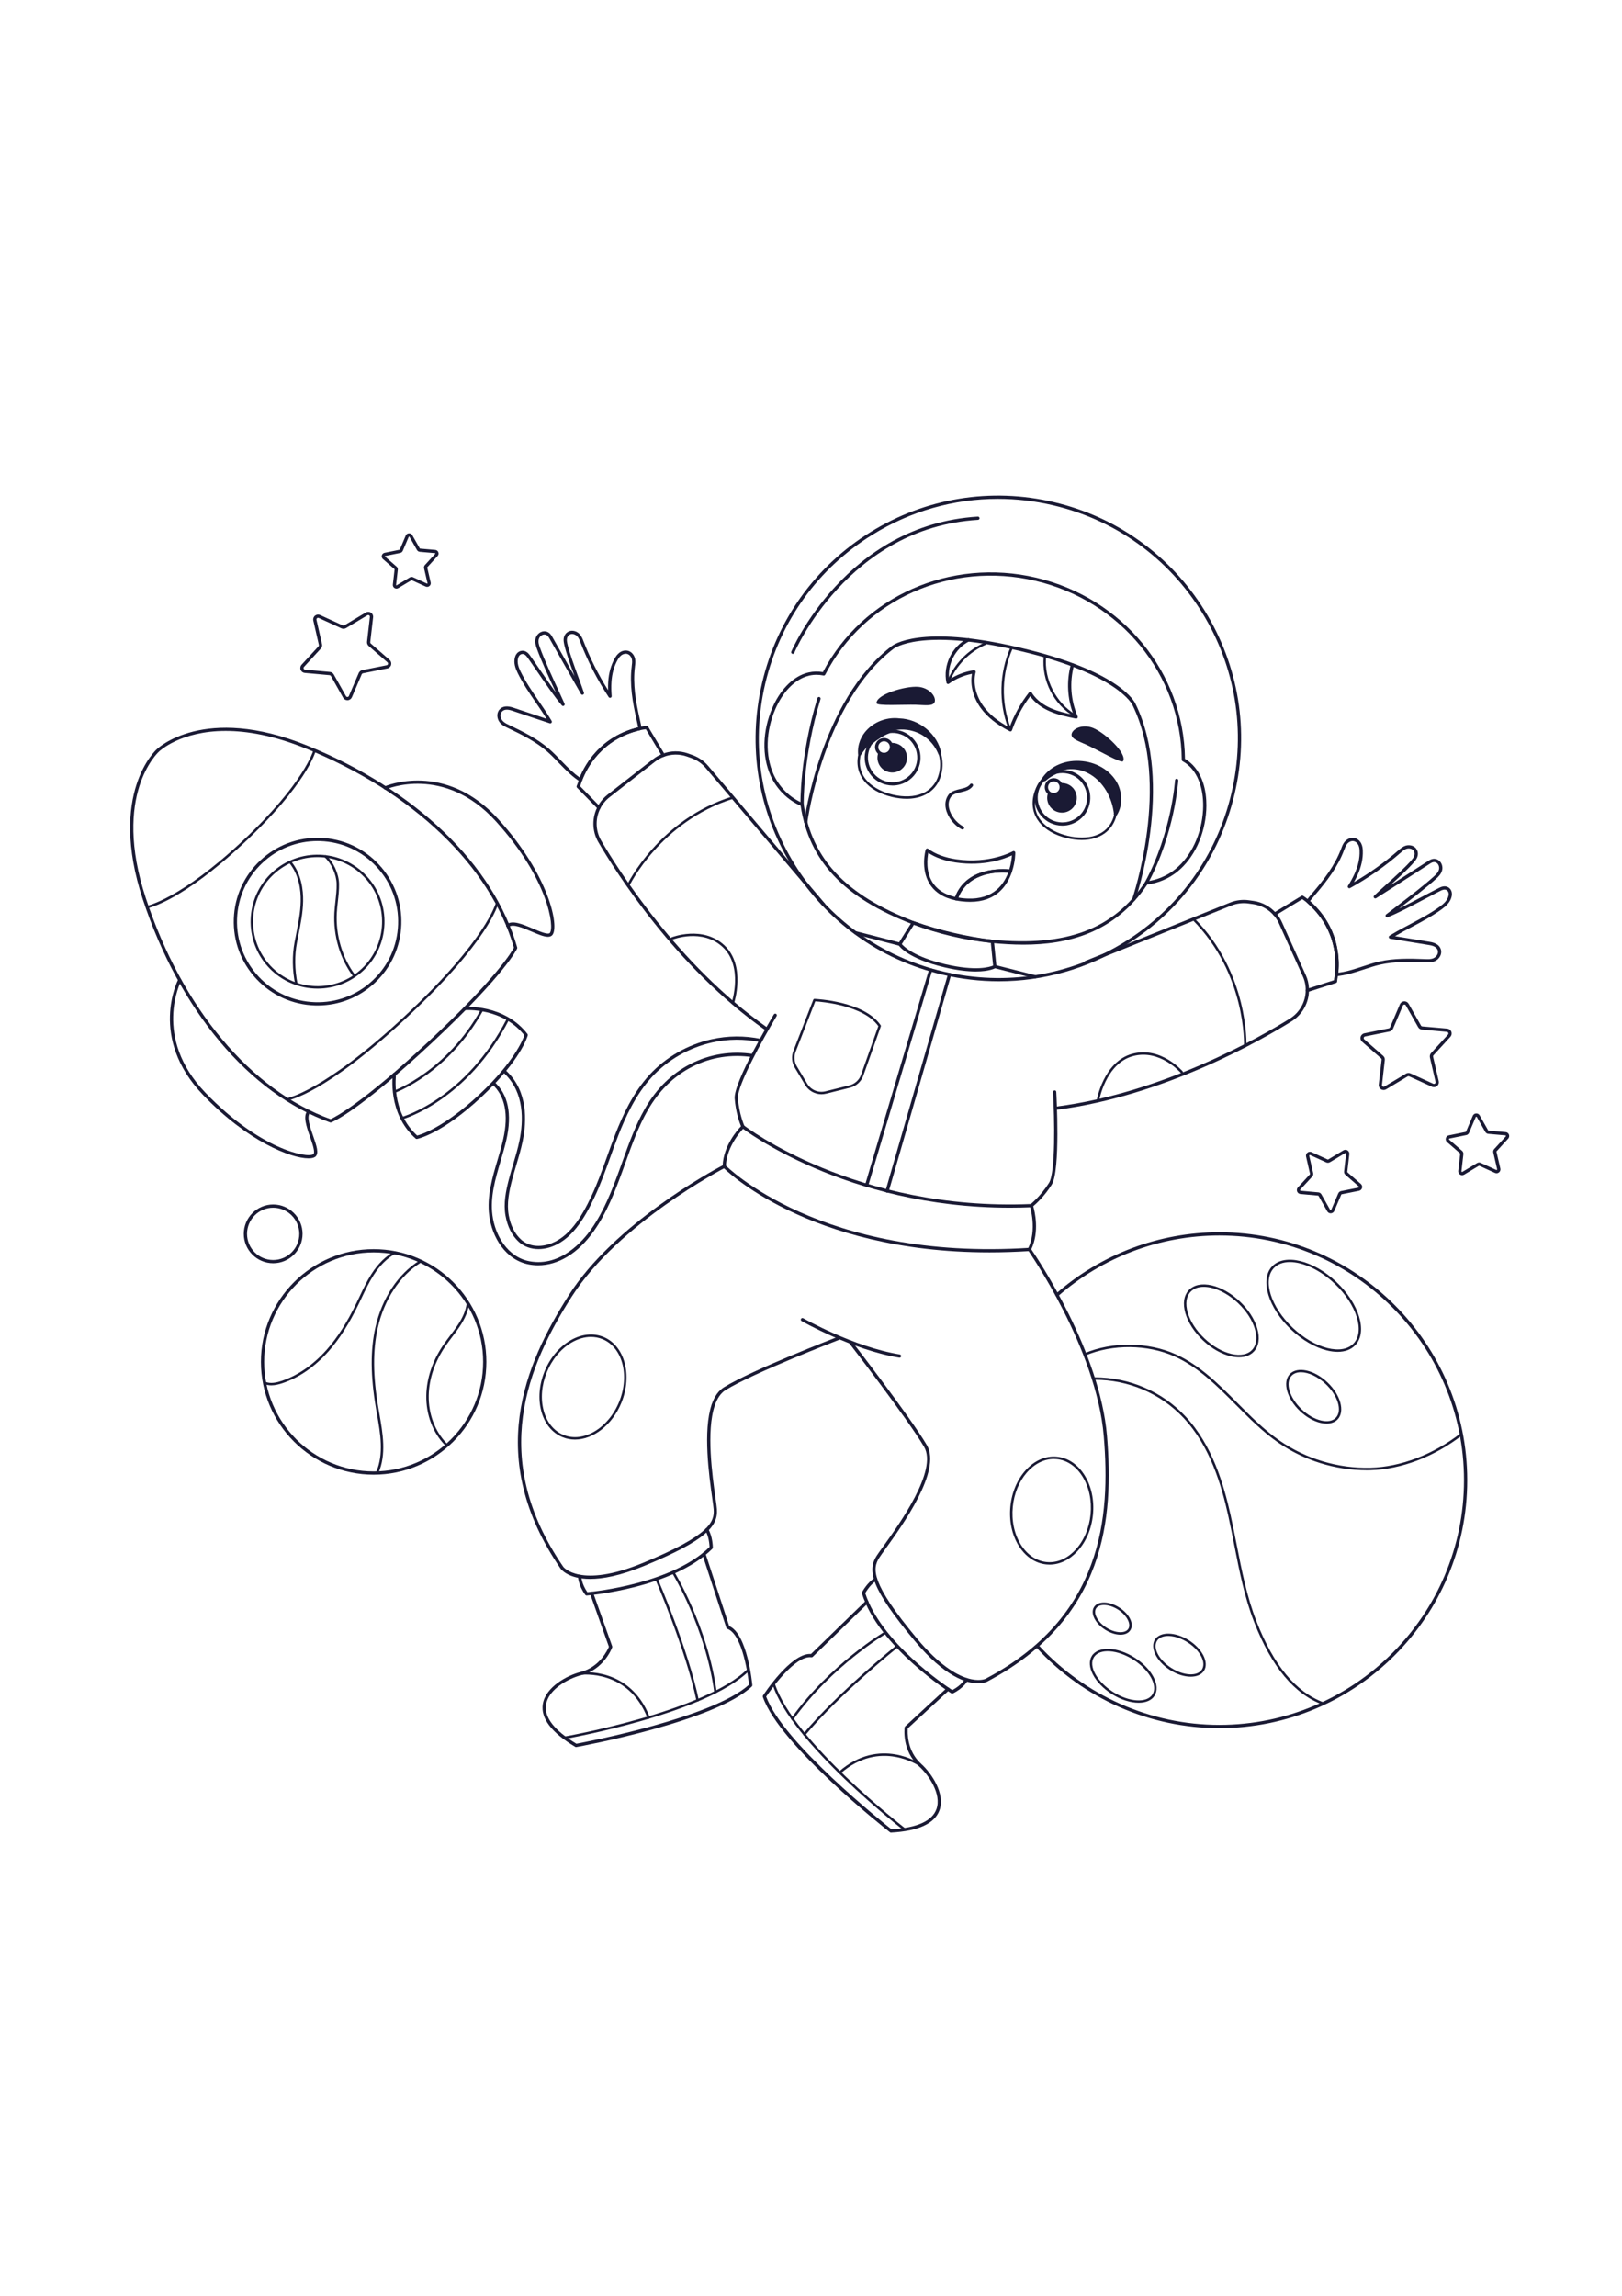 <?xml version="1.0" encoding="utf-8"?>
<!-- Generator: Adobe Illustrator 27.5.0, SVG Export Plug-In . SVG Version: 6.00 Build 0)  -->
<svg xmlns="http://www.w3.org/2000/svg" xmlns:xlink="http://www.w3.org/1999/xlink" viewBox="0 0 500 500" width="595" height="842" preserveAspectRatio="xMidYMid meet" data-scaled="true">
<g id="BACKGROUND">
	<g>
		<rect style="fill:#FFFFFF;" width="500" height="500"/>
	</g>
</g>
<g id="OBJECTS">
	<g>
		<g>
			<path style="fill:#1A1A34;" d="M101.917,242.165c-0.057,0-0.114-0.01-0.168-0.029c-24.902-8.896-46.487-34.61-57.738-68.786
				c-10.758-32.65,4.143-46.073,4.295-46.205c0.114-0.118,14.506-14.084,46.363-1.163c33.344,13.516,57.554,36.775,64.762,62.218
				c0.032,0.113,0.023,0.234-0.025,0.342c-0.144,0.318-3.77,8.029-26.41,29.2c-22.64,21.17-30.577,24.271-30.904,24.394
				C102.035,242.154,101.976,242.165,101.917,242.165z M69.57,121.487c-14.003,0-20.489,6.294-20.583,6.388
				c-0.173,0.152-14.561,13.191-4.026,45.163c11.127,33.8,32.405,59.237,56.941,68.091c1.234-0.552,9.705-4.757,30.411-24.118
				c20.705-19.361,25.468-27.531,26.102-28.726c-7.19-25.074-31.144-48.008-64.122-61.376
				C84.329,122.867,76.125,121.487,69.57,121.487z"/>
		</g>
		<g>
			<path style="fill:#1A1A34;" d="M95.083,253.205c-5.384,0.001-18.682-5.178-32.454-19.504
				c-16.957-17.641-7.786-35.464-7.691-35.643c0.129-0.244,0.432-0.336,0.676-0.207c0.244,0.129,0.336,0.432,0.208,0.676
				c-0.091,0.172-8.912,17.378,7.528,34.48c16.791,17.467,31.395,20.233,33.218,18.925c0.695-0.5-0.231-3.151-0.976-5.282
				c-1.141-3.266-2.321-6.643-0.712-8.178c0.2-0.191,0.516-0.185,0.707,0.017c0.19,0.199,0.183,0.516-0.017,0.706
				c-1.143,1.091,0.026,4.437,0.966,7.125c1.029,2.944,1.917,5.487,0.616,6.425C96.735,253.045,96.031,253.205,95.083,253.205z"/>
		</g>
		<g>
			<path style="fill:#1A1A34;" d="M168.901,184.924c-1.256,0-3.036-0.759-4.999-1.597c-2.621-1.118-5.881-2.509-7.044-1.441
				c-0.205,0.186-0.52,0.172-0.706-0.031c-0.187-0.204-0.173-0.52,0.031-0.707c1.641-1.501,4.93-0.099,8.112,1.258
				c2.076,0.886,4.661,1.989,5.206,1.328c1.429-1.731-0.356-16.491-16.657-34.412c-15.982-17.57-33.719-9.902-33.897-9.822
				c-0.252,0.114-0.548,0.001-0.661-0.251c-0.113-0.252,0-0.548,0.251-0.661c0.184-0.083,18.582-8.038,35.046,10.062
				c15.726,17.29,18.871,33.08,16.688,35.722C169.948,184.762,169.48,184.924,168.901,184.924z"/>
		</g>
		<g>
			<path style="fill:#1A1A34;" d="M88.465,235.418c-0.181,0-0.34-0.131-0.369-0.315c-0.033-0.204,0.106-0.396,0.31-0.43
				c0.113-0.019,11.576-2.115,36.581-25.498c25.004-23.381,27.866-34.679,27.892-34.79c0.046-0.202,0.251-0.327,0.45-0.281
				c0.202,0.047,0.327,0.248,0.281,0.449c-0.106,0.462-2.881,11.578-28.11,35.17c-25.23,23.592-36.507,25.616-36.975,25.69
				C88.505,235.416,88.485,235.418,88.465,235.418z"/>
		</g>
		<g>
			<path style="fill:#1A1A34;" d="M45.356,176.133c-0.176,0-0.333-0.125-0.368-0.305c-0.039-0.203,0.094-0.399,0.298-0.438
				c0.102-0.02,10.429-2.176,29.445-19.958c19.056-17.818,21.86-27.942,21.887-28.042c0.052-0.201,0.259-0.323,0.458-0.268
				c0.2,0.052,0.32,0.257,0.268,0.458c-0.109,0.417-2.886,10.434-22.1,28.4c-19.214,17.966-29.394,20.066-29.818,20.146
				C45.403,176.132,45.379,176.133,45.356,176.133z"/>
		</g>
		<g>
			<path style="fill:#1A1A34;" d="M97.901,200.889c-5.52,0-11.025-2.194-15.084-6.534c-7.774-8.314-7.335-21.403,0.979-29.177
				c8.315-7.774,21.402-7.335,29.177,0.979c7.774,8.314,7.335,21.403-0.979,29.177C108.02,199.049,102.955,200.889,97.901,200.889z
				 M97.888,160.373c-4.871,0-9.75,1.772-13.58,5.354c-8.012,7.492-8.435,20.104-0.943,28.116
				c7.492,8.012,20.105,8.435,28.116,0.943c8.012-7.492,8.435-20.105,0.943-28.116C108.514,162.488,103.207,160.373,97.888,160.373z
				"/>
		</g>
		<g>
			<path style="fill:#1A1A34;" d="M97.916,206.091c-0.295,0-0.591-0.005-0.888-0.015c-6.896-0.231-13.29-3.134-18.003-8.175
				c-4.713-5.04-7.182-11.614-6.95-18.511c0.231-6.896,3.135-13.291,8.175-18.003c5.039-4.713,11.603-7.182,18.511-6.95
				c6.896,0.231,13.291,3.135,18.003,8.175l0,0c4.713,5.04,7.182,11.614,6.95,18.511c-0.231,6.896-3.135,13.29-8.175,18.003
				C110.716,203.636,104.488,206.09,97.916,206.091z M97.874,155.421c-6.317,0-12.304,2.36-16.941,6.696
				c-4.845,4.531-7.636,10.677-7.858,17.307c-0.223,6.63,2.15,12.949,6.681,17.795c4.531,4.845,10.677,7.636,17.307,7.858
				c6.622,0.233,12.949-2.15,17.794-6.681c4.845-4.531,7.636-10.677,7.858-17.307c0.223-6.629-2.15-12.949-6.681-17.794l0,0
				c-4.531-4.845-10.677-7.636-17.307-7.858C98.443,155.426,98.158,155.421,97.874,155.421z"/>
		</g>
		<g>
			<path style="fill:#1A1A34;" d="M91.342,199.814c-0.175,0-0.332-0.124-0.367-0.302c-0.884-4.46-0.941-8.805-0.169-12.914
				c0.155-0.825,0.319-1.65,0.482-2.475c0.659-3.318,1.339-6.749,1.405-10.162c0.064-3.374-0.496-8.161-3.534-11.804
				c-0.132-0.159-0.111-0.395,0.048-0.528c0.159-0.133,0.395-0.112,0.528,0.048c3.186,3.821,3.774,8.797,3.708,12.299
				c-0.067,3.48-0.754,6.943-1.419,10.294c-0.164,0.823-0.327,1.645-0.481,2.468c-0.754,4.014-0.697,8.264,0.168,12.63
				c0.04,0.203-0.092,0.4-0.295,0.44C91.39,199.811,91.366,199.814,91.342,199.814z"/>
		</g>
		<g>
			<path style="fill:#1A1A34;" d="M109.175,197.301c-0.114,0-0.227-0.052-0.301-0.15c-4.077-5.447-6.19-12.612-5.798-19.657
				c0.065-1.177,0.198-2.366,0.327-3.515c0.197-1.76,0.4-3.58,0.359-5.367c-0.067-2.911-1.588-6.283-3.698-8.2
				c-0.153-0.139-0.165-0.376-0.026-0.529c0.139-0.154,0.376-0.165,0.53-0.026c2.251,2.044,3.873,5.637,3.944,8.737
				c0.042,1.837-0.164,3.683-0.364,5.468c-0.127,1.139-0.259,2.317-0.323,3.474c-0.383,6.872,1.676,13.857,5.649,19.166
				c0.124,0.165,0.09,0.401-0.076,0.525C109.331,197.276,109.253,197.301,109.175,197.301z"/>
		</g>
		<g>
			<path style="fill:#1A1A34;" d="M128.461,247.236c-0.121,0-0.239-0.044-0.331-0.126c-8.77-7.759-7.053-19.735-7.034-19.855
				c0.041-0.273,0.296-0.464,0.569-0.419c0.273,0.042,0.461,0.297,0.419,0.569c-0.017,0.114-1.62,11.388,6.515,18.782
				c1.352-0.363,8.453-2.643,19.136-12.632c10.708-10.013,13.458-16.946,13.912-18.271c-6.832-8.611-18.189-7.768-18.303-7.759
				c-0.278,0.023-0.517-0.181-0.54-0.456c-0.023-0.275,0.181-0.517,0.456-0.54c0.124-0.01,12.186-0.921,19.34,8.349
				c0.095,0.124,0.127,0.284,0.087,0.435c-0.081,0.307-2.143,7.635-14.242,18.948c-12.125,11.338-19.575,12.904-19.886,12.965
				C128.526,247.233,128.493,247.236,128.461,247.236z"/>
		</g>
		<g>
			<path style="fill:#1A1A34;" d="M121.579,233.055c-0.155,0-0.299-0.097-0.354-0.25c-0.069-0.195,0.034-0.41,0.229-0.479
				c0.162-0.058,16.285-5.923,26.857-25.132c0.1-0.182,0.328-0.248,0.509-0.148c0.182,0.1,0.248,0.328,0.148,0.509
				c-10.717,19.473-27.101,25.42-27.266,25.478C121.662,233.048,121.62,233.055,121.579,233.055z"/>
		</g>
		<g>
			<path style="fill:#1A1A34;" d="M123.915,241.209c-0.165,0-0.317-0.11-0.362-0.277c-0.054-0.2,0.065-0.405,0.264-0.46
				c0.196-0.053,19.759-5.583,32.468-30.391c0.094-0.184,0.32-0.258,0.505-0.163c0.185,0.095,0.257,0.321,0.163,0.505
				c-12.87,25.12-32.742,30.72-32.941,30.773C123.98,241.205,123.947,241.209,123.915,241.209z"/>
		</g>
	</g>
	<g>
		<g>
			<path style="fill:#1A1A34;" d="M115.182,350.689c-19.161,0-34.748-15.588-34.748-34.749c0-19.16,15.588-34.748,34.748-34.748
				c19.16,0,34.748,15.588,34.748,34.748C149.93,335.101,134.343,350.689,115.182,350.689z M115.182,282.192
				c-18.609,0-33.748,15.14-33.748,33.748c0,18.609,15.14,33.749,33.748,33.749s33.748-15.14,33.748-33.749
				C148.93,297.331,133.791,282.192,115.182,282.192z"/>
		</g>
		<g>
			<path style="fill:#1A1A34;" d="M83.632,323.167c-0.726,0-1.464-0.115-2.162-0.42c-0.19-0.083-0.277-0.304-0.194-0.494
				c0.083-0.189,0.305-0.275,0.494-0.193c1.634,0.714,3.602,0.211,4.94-0.229c5.032-1.652,9.87-4.983,13.991-9.632
				c3.325-3.752,6.265-8.369,9.251-14.531c0.296-0.611,0.587-1.227,0.879-1.841c1.1-2.319,2.237-4.719,3.645-6.927
				c2.055-3.223,4.43-5.563,7.059-6.957c0.184-0.099,0.41-0.027,0.507,0.155c0.097,0.183,0.028,0.41-0.155,0.507
				c-2.513,1.333-4.793,3.587-6.777,6.697c-1.383,2.17-2.51,4.547-3.6,6.846c-0.292,0.616-0.584,1.232-0.882,1.846
				c-3.017,6.227-5.992,10.898-9.364,14.703c-4.21,4.748-9.161,8.153-14.318,9.847C86.033,322.843,84.848,323.167,83.632,323.167z"
				/>
		</g>
		<g>
			<path style="fill:#1A1A34;" d="M116.31,350.405c-0.05,0-0.1-0.01-0.149-0.031c-0.19-0.082-0.277-0.303-0.195-0.493
				c2.396-5.524,1.295-11.814,0.23-17.897l-0.294-1.697c-1.703-10.008-1.759-17.948-0.177-24.989
				c2.008-8.938,6.953-16.437,13.567-20.575c0.174-0.108,0.406-0.056,0.517,0.119c0.11,0.176,0.057,0.407-0.119,0.518
				c-6.445,4.032-11.268,11.359-13.233,20.103c-1.56,6.942-1.501,14.791,0.185,24.7l0.294,1.693
				c1.084,6.191,2.205,12.594-0.28,18.325C116.593,350.32,116.455,350.405,116.31,350.405z"/>
		</g>
		<g>
			<path style="fill:#1A1A34;" d="M137.428,341.705c-0.098,0-0.195-0.038-0.268-0.113c-3.757-3.859-5.853-9.432-5.751-15.287
				c0.093-5.287,1.906-10.68,5.245-15.595c0.678-0.998,1.416-1.973,2.129-2.915c0.756-0.997,1.537-2.029,2.242-3.082
				c1.63-2.439,2.525-4.542,2.819-6.62c0.029-0.205,0.22-0.35,0.423-0.318c0.205,0.028,0.348,0.219,0.319,0.424
				c-0.309,2.193-1.243,4.396-2.938,6.931c-0.716,1.072-1.504,2.113-2.267,3.119c-0.708,0.935-1.44,1.901-2.107,2.884
				c-3.256,4.794-5.025,10.045-5.115,15.186c-0.099,5.656,1.919,11.033,5.538,14.75c0.145,0.148,0.142,0.386-0.007,0.53
				C137.617,341.67,137.522,341.705,137.428,341.705z"/>
		</g>
	</g>
	<g>
		<path style="fill:#1A1A34;" d="M84.209,285.539c-4.994,0-9.057-4.064-9.057-9.058c0-4.994,4.063-9.057,9.057-9.057
			c4.994,0,9.057,4.063,9.057,9.057C93.266,281.476,89.203,285.539,84.209,285.539z M84.209,268.425
			c-4.443,0-8.057,3.614-8.057,8.057c0,4.443,3.614,8.058,8.057,8.058c4.443,0,8.057-3.614,8.057-8.058
			C92.266,272.039,88.652,268.425,84.209,268.425z"/>
	</g>
	<g>
		<g>
			<g>
				<path style="fill:none;stroke:#1A1A34;stroke-linecap:round;stroke-linejoin:round;stroke-miterlimit:10;" d="M264.828,392.269"
					/>
			</g>
			<g>
				<g>
					<g>
						<path style="fill:#1A1A34;" d="M315.51,187.344c-3.32,0-6.571-0.21-9.669-0.506c-4.021-0.387-8.202-1.087-12.427-2.081
							c-4.23-0.995-8.288-2.232-12.064-3.679c-21.245-8.166-31.914-19.447-34.553-36.549c-4.025-1.766-7.383-5.112-9.239-9.22
							c-2.726-6.026-2.535-13.839,0.511-20.9c2.31-5.37,5.988-9.249,10.092-10.642c0.376-0.119,0.753-0.232,1.138-0.319
							c1.386-0.318,2.889-0.351,4.37-0.096c12.298-23.367,39.276-35.326,65.739-29.102c26.684,6.277,45.511,29.215,45.879,55.844
							c0.489,0.285,0.955,0.609,1.388,0.965c0.306,0.251,0.607,0.525,0.873,0.791c4.172,4.194,4.486,10.59,4.302,14.029
							c-0.434,7.689-3.746,14.768-8.858,18.937h-0.001c-2.643,2.154-5.949,3.571-9.334,4.003
							C343.534,183.904,328.954,187.344,315.51,187.344z M251.698,104.181c-0.745,0-1.477,0.08-2.176,0.24
							c-0.357,0.082-0.709,0.188-1.048,0.295c-3.827,1.299-7.288,4.977-9.486,10.088c-2.937,6.807-3.13,14.318-0.519,20.092
							c1.794,3.968,5.064,7.183,8.975,8.82c0.161,0.068,0.275,0.215,0.301,0.388c2.507,16.859,12.981,27.975,33.964,36.04
							c3.733,1.431,7.748,2.655,11.934,3.639c4.182,0.984,8.318,1.677,12.294,2.06c22.901,2.188,37.398-3.292,47.017-17.77
							c0.081-0.123,0.213-0.203,0.359-0.22c3.277-0.376,6.49-1.729,9.048-3.813c4.898-3.994,8.073-10.804,8.492-18.217
							c0.298-5.568-1.164-10.405-4.012-13.268c-0.243-0.243-0.519-0.494-0.801-0.725c-0.459-0.379-0.959-0.717-1.488-1.004
							c-0.159-0.087-0.259-0.253-0.261-0.435c-0.23-26.289-18.78-48.976-45.11-55.169c-26.15-6.154-52.79,5.74-64.795,28.917
							c-0.104,0.198-0.326,0.305-0.544,0.26C253.129,104.254,252.408,104.181,251.698,104.181z M362.676,164.427h0.01H362.676z"/>
					</g>
					<g>
						<path style="fill:#1A1A34;" d="M300.785,195.619c-2.375,0-5.532-0.314-9.628-1.278c-11.517-2.709-14.098-6.704-14.202-6.873
							c-0.1-0.162-0.099-0.367,0.002-0.529l4.146-6.601c0.124-0.198,0.372-0.285,0.592-0.205c3.77,1.345,7.801,2.525,11.979,3.508
							c4.179,0.983,8.31,1.723,12.278,2.198c0.232,0.028,0.415,0.214,0.438,0.447l0.776,7.759c0.02,0.19-0.071,0.374-0.233,0.475
							C306.824,194.589,305.087,195.619,300.785,195.619z M277.989,187.178c0.743,0.868,3.955,3.969,13.396,6.19
							c9.435,2.22,13.693,0.878,14.751,0.431l-0.702-7.014c-3.883-0.48-7.914-1.21-11.989-2.169
							c-4.076-0.959-8.013-2.104-11.709-3.406L277.989,187.178z"/>
					</g>
					<g>
						<path style="fill:#1A1A34;" d="M279.482,142.397c-1.414,0-2.912-0.182-4.465-0.547c-7.719-1.816-11.813-6.974-10.432-13.142
							c0.045-0.201,0.243-0.33,0.448-0.284c0.202,0.045,0.329,0.246,0.284,0.448c-1.559,6.952,4.077,10.885,9.871,12.248
							c3.466,0.817,6.627,0.685,9.142-0.38c2.68-1.134,4.467-3.311,5.168-6.295c0.441-1.878,0.399-3.852-0.121-5.71
							c-0.056-0.199,0.061-0.406,0.26-0.462c0.203-0.057,0.406,0.061,0.463,0.26c0.555,1.98,0.6,4.083,0.129,6.084
							c-0.759,3.227-2.697,5.583-5.607,6.814C283.103,142.074,281.367,142.397,279.482,142.397z"/>
					</g>
					<g>
						<g>
							<path style="fill:#1A1A34;" d="M290.093,128.728c-0.073,0.104-0.172,0.165-0.289,0.198c-0.242,0.052-0.455-0.071-0.538-0.284
								c-1.414-3.502-4.275-6.099-7.86-7.111c-2.366-0.69-4.813-0.624-7.094,0.122c-1.268,0.403-2.493,1.035-3.619,1.858
								c-0.836,0.517-1.616,1.108-2.351,1.818c-1.037,0.966-2.001,2.13-2.952,3.552c-0.086,0.161-0.288,0.247-0.506,0.196
								c-0.218-0.051-0.36-0.218-0.372-0.426c-0.232-2.922,0.857-5.702,3.062-7.821c2.545-2.438,6.156-3.645,9.661-3.219
								c6.187,0.185,11.874,4.91,12.926,10.771C290.181,128.507,290.163,128.635,290.093,128.728z"/>
						</g>
					</g>
					<g>
						<g>
							<path style="fill:#1A1A34;" d="M282.355,113.425c-3.707-0.108-12.099,0.44-12.146-0.495
								c-0.134-2.68,8.859-5.344,12.809-5.039c3.292,0.253,5.436,2.764,5.164,4.445
								C287.911,114.017,285.145,113.507,282.355,113.425z"/>
						</g>
					</g>
					<g>
						<g>
							<path style="fill:#1A1A34;" d="M344.293,147.43l-0.017,0.02c-0.121,0.153-0.308,0.23-0.503,0.184
								c-0.195-0.046-0.328-0.198-0.368-0.389c-0.53-5.254-3.338-9.979-7.305-12.352c-3.183-1.898-6.768-2.136-10.382-0.712
								c-0.077,0.018-0.17,0.057-0.25,0.086c-1.212,0.525-2.336,1.241-3.341,2.118c-0.113,0.119-0.301,0.147-0.465,0.072
								c-0.055-0.025-0.098-0.047-0.138-0.081c-0.211-0.183-0.232-0.454-0.066-0.645c2.629-3.616,7.213-5.465,12.231-4.938
								c4.983,0.519,9.224,3.368,11.061,7.441C346.074,141.352,345.9,144.868,344.293,147.43z"/>
						</g>
					</g>
					<g>
						<path style="fill:#1A1A34;" d="M333.463,155.097c-1.397,0-2.89-0.179-4.454-0.546c-7.784-1.831-11.867-7.037-10.404-13.261
							c0.472-2.001,1.449-3.864,2.828-5.388c0.14-0.154,0.375-0.167,0.53-0.026c0.153,0.139,0.165,0.376,0.026,0.529
							c-1.294,1.43-2.212,3.179-2.654,5.057c-1.649,7.016,4.004,10.984,9.846,12.358c5.733,1.349,12.442,0.376,14.238-6.336
							c-0.046-0.066-0.077-0.143-0.092-0.226c-0.036-0.204,0.1-0.398,0.304-0.434c0.168-0.031,0.328,0.057,0.4,0.201
							c0.053,0.031,0.098,0.074,0.13,0.127c0.052,0.085,0.067,0.189,0.044,0.286C342.999,152.33,338.962,155.097,333.463,155.097z"
							/>
					</g>
					<g>
						<g>
							<path style="fill:#1A1A34;" d="M335.108,125.835c3.366,1.556,10.634,5.788,11.093,4.971c1.315-2.34-5.547-8.733-9.219-10.221
								c-3.06-1.241-6.098,0.051-6.604,1.677C329.871,123.888,332.575,124.664,335.108,125.835z"/>
						</g>
					</g>
					<g>
						<path style="fill:#1A1A34;" d="M275.17,138.307c-0.661,0-1.327-0.077-1.986-0.232c-4.617-1.086-7.489-5.726-6.403-10.343
							c0.225-0.957,0.609-1.856,1.143-2.676c0.021-0.032,0.045-0.061,0.071-0.087c0.729-0.704,1.526-1.32,2.436-1.883
							c1.146-0.84,2.411-1.49,3.73-1.91c1.03-0.133,1.997-0.075,2.962,0.152c4.617,1.086,7.489,5.726,6.403,10.343
							c-0.525,2.237-1.892,4.135-3.845,5.344C278.305,137.868,276.751,138.307,275.17,138.307z M268.731,125.649
							c-0.455,0.709-0.784,1.487-0.979,2.312c-0.959,4.08,1.579,8.181,5.659,9.14c1.978,0.466,4.018,0.132,5.743-0.936
							c1.727-1.069,2.934-2.746,3.398-4.723c0.959-4.081-1.579-8.181-5.659-9.141c-0.85-0.2-1.697-0.252-2.522-0.153
							c-1.124,0.367-2.293,0.967-3.383,1.765C270.127,124.45,269.397,125.011,268.731,125.649z"/>
					</g>
					<g>
						<path style="fill:#1A1A34;" d="M279.475,130.782c-0.577,2.453-3.027,3.97-5.48,3.393c-2.453-0.577-3.97-3.027-3.393-5.48
							c0.057-0.241,0.136-0.476,0.236-0.695c0.299,0.324,0.69,0.562,1.16,0.672c1.227,0.288,2.456-0.463,2.744-1.689
							c0.148-0.631,0.019-1.266-0.31-1.767c0.536-0.067,1.088-0.047,1.649,0.086C278.535,125.879,280.052,128.329,279.475,130.782z"
							/>
					</g>
					<g>
						<path style="fill:#1A1A34;" d="M272.531,129.235c-0.216,0-0.432-0.025-0.646-0.075c-0.55-0.13-1.038-0.414-1.413-0.82
							c-0.625-0.686-0.872-1.626-0.662-2.516c0.17-0.723,0.611-1.337,1.245-1.729c0.633-0.392,1.379-0.513,2.102-0.344
							c0.692,0.163,1.293,0.586,1.693,1.191c0.415,0.632,0.554,1.418,0.379,2.157l0,0c-0.17,0.723-0.611,1.336-1.245,1.725
							C273.541,129.094,273.04,129.235,272.531,129.235z M272.517,124.675c-0.328,0-0.65,0.091-0.936,0.269
							c-0.406,0.251-0.69,0.645-0.799,1.107c-0.134,0.569,0.025,1.172,0.427,1.612c0.24,0.261,0.546,0.438,0.905,0.522
							c0.463,0.109,0.942,0.034,1.347-0.216c0.404-0.248,0.688-0.639,0.796-1.101v0c0.111-0.473,0.023-0.975-0.241-1.378
							c-0.258-0.391-0.644-0.663-1.087-0.768C272.792,124.691,272.654,124.675,272.517,124.675z"/>
					</g>
					<g>
						<path style="fill:#1A1A34;" d="M327.492,150.677c-0.65,0-1.311-0.074-1.97-0.23c-4.617-1.086-7.489-5.726-6.403-10.343
							c0.354-1.511,1.111-2.894,2.187-3.997c0.138-0.14,0.343-0.186,0.523-0.123c1.067-0.923,2.214-1.644,3.441-2.176
							c0.154-0.059,0.252-0.095,0.335-0.114c1.248-0.295,2.582-0.293,3.855,0.006c4.617,1.086,7.49,5.727,6.404,10.343v0.001
							C334.934,148.001,331.392,150.677,327.492,150.677z M321.84,137c-0.853,0.939-1.455,2.087-1.748,3.334
							c-0.959,4.08,1.579,8.181,5.659,9.141c4.082,0.962,8.181-1.579,9.142-5.659c0.959-4.08-1.58-8.181-5.66-9.141
							c-1.127-0.265-2.3-0.267-3.397-0.007c-0.044,0.011-0.095,0.032-0.142,0.05c-1.183,0.511-2.264,1.195-3.236,2.044
							C322.308,136.919,322.083,136.994,321.84,137z M335.379,143.929h0.01H335.379z M321.787,136.021
							c-0.008,0.006-0.016,0.012-0.022,0.02C321.772,136.034,321.779,136.028,321.787,136.021z"/>
					</g>
					<g>
						<path style="fill:#1A1A34;" d="M331.804,143.155c-0.577,2.453-3.027,3.97-5.48,3.393c-2.453-0.577-3.97-3.027-3.393-5.48
							c0.057-0.241,0.136-0.476,0.236-0.695c0.299,0.324,0.69,0.562,1.16,0.672c1.227,0.288,2.456-0.463,2.744-1.689
							c0.148-0.631,0.019-1.266-0.31-1.767c0.536-0.067,1.088-0.047,1.649,0.085C330.865,138.252,332.381,140.702,331.804,143.155z"
							/>
					</g>
					<g>
						<path style="fill:#1A1A34;" d="M324.853,141.607c-0.211,0-0.426-0.025-0.64-0.075c-0.549-0.129-1.038-0.413-1.413-0.82
							c-0.625-0.686-0.872-1.626-0.662-2.516c0.17-0.723,0.611-1.337,1.245-1.729c0.633-0.393,1.38-0.513,2.102-0.344
							c0.692,0.163,1.293,0.586,1.693,1.191c0.415,0.632,0.554,1.417,0.381,2.157c-0.001,0.001-0.001,0.001-0.001,0.001
							C327.26,140.745,326.115,141.607,324.853,141.607z M324.846,137.048c-0.328,0-0.65,0.091-0.936,0.269
							c-0.406,0.251-0.69,0.645-0.799,1.107c-0.134,0.569,0.025,1.172,0.427,1.612c0.24,0.261,0.546,0.438,0.904,0.522
							c0.957,0.228,1.919-0.366,2.143-1.316l0,0c0.111-0.474,0.023-0.977-0.241-1.379c-0.258-0.391-0.645-0.664-1.087-0.768
							C325.121,137.064,324.983,137.048,324.846,137.048z M327.073,139.356h0.01H327.073z"/>
					</g>
					<g>
						<path style="fill:#1A1A34;" d="M294.745,173.721c-0.033,0-0.066-0.003-0.101-0.01c-3.778-0.774-6.514-2.516-8.129-5.177
							c-2.79-4.595-1.233-10.225-1.165-10.462c0.045-0.158,0.164-0.284,0.319-0.336c0.157-0.054,0.327-0.026,0.459,0.072
							c2.181,1.62,5.089,2.708,8.645,3.234c10.312,1.513,17.382-2.431,17.451-2.472c0.154-0.088,0.342-0.088,0.496,0
							c0.153,0.088,0.249,0.25,0.252,0.427c0.002,0.112,0.025,2.779-1.022,5.878c-0.077,0.229-0.312,0.368-0.547,0.335
							c-0.127-0.019-12.725-1.759-16.188,8.175C295.146,173.59,294.954,173.721,294.745,173.721z M286.155,159.047
							c-0.309,1.604-0.799,5.657,1.219,8.975c1.406,2.312,3.777,3.865,7.052,4.619c3.531-9.205,14.415-8.682,16.702-8.467
							c0.557-1.786,0.747-3.406,0.812-4.338c-2.148,1.011-8.526,3.483-17.312,2.196
							C291.231,161.529,288.385,160.526,286.155,159.047z"/>
					</g>
					<g>
						<path style="fill:#1A1A34;" d="M299.055,174.155c-0.84,0-1.729-0.054-2.673-0.168c-0.563-0.063-1.133-0.154-1.737-0.276
							c-0.142-0.029-0.264-0.117-0.335-0.243c-0.071-0.126-0.085-0.276-0.037-0.412c3.734-10.72,17.143-8.857,17.277-8.835
							c0.146,0.022,0.275,0.107,0.353,0.233c0.077,0.126,0.096,0.28,0.049,0.42C310.497,169.238,307.077,174.155,299.055,174.155z
							 M295.421,172.84c0.367,0.063,0.723,0.114,1.077,0.154c8.881,1.079,12.68-3.533,14.297-7.847
							C308.272,164.941,298.664,164.723,295.421,172.84z"/>
					</g>
					<g>
						<path style="fill:#1A1A34;" d="M349.519,173.843c-0.055,0-0.11-0.009-0.164-0.028c-0.261-0.091-0.398-0.376-0.309-0.637
							c0.122-0.349,12.021-35.213,0.061-59.672c-0.051-0.114-4.568-9.578-34.699-16.666l-0.483-0.114
							c-30.134-7.089-38.394-0.63-38.474-0.565c-21.626,16.575-26.518,53.087-26.564,53.455c-0.035,0.274-0.29,0.462-0.56,0.433
							c-0.273-0.035-0.468-0.286-0.433-0.559c0.048-0.371,4.989-37.29,26.933-54.108c0.315-0.269,8.562-6.865,39.326,0.371
							l0.483,0.114c30.763,7.237,35.205,16.817,35.379,17.222c12.134,24.814,0.098,60.065-0.024,60.418
							C349.92,173.714,349.726,173.843,349.519,173.843z"/>
					</g>
					<g>
						<path style="fill:#1A1A34;" d="M296.704,151.866c-0.077,0-0.154-0.018-0.228-0.055c-2.371-1.212-4.392-3.834-4.914-6.377
							c-0.355-1.732,0.001-3.303,1.031-4.543c0.949-0.933,2.2-1.224,3.411-1.506c1.241-0.289,2.414-0.562,3.048-1.459
							c0.161-0.226,0.476-0.278,0.696-0.12c0.226,0.159,0.279,0.471,0.12,0.697c-0.854,1.208-2.268,1.537-3.638,1.856
							c-1.126,0.262-2.188,0.509-2.903,1.208c-1.013,1.223-0.989,2.672-0.786,3.665c0.458,2.23,2.304,4.622,4.39,5.688
							c0.246,0.126,0.344,0.427,0.218,0.673C297.06,151.766,296.885,151.866,296.704,151.866z"/>
					</g>
					<g>
						<path style="fill:#1A1A34;" d="M311.476,121.64c-0.078,0-0.157-0.019-0.229-0.055c-4.028-2.066-6.965-4.435-8.978-7.24
							c-2.3-3.206-3.264-7.058-2.648-10.457c-2.543,0.482-4.978,1.522-7.08,3.033c-0.138,0.099-0.313,0.122-0.473,0.06
							c-0.157-0.061-0.273-0.197-0.309-0.362c-1.143-5.34,1.68-11.207,6.564-13.647c0.248-0.123,0.547-0.024,0.671,0.224
							c0.123,0.247,0.023,0.547-0.224,0.671c-4.264,2.129-6.817,7.098-6.165,11.796c2.281-1.495,4.889-2.489,7.588-2.885
							c0.161-0.024,0.332,0.036,0.443,0.16c0.112,0.124,0.154,0.296,0.113,0.458c-0.838,3.287,0.033,7.162,2.331,10.365
							c1.834,2.556,4.492,4.741,8.116,6.669c1.433-3.901,3.454-7.54,6.015-10.82c0.102-0.129,0.265-0.198,0.424-0.191
							c0.164,0.009,0.313,0.099,0.398,0.239c1.55,2.547,4.134,4.058,6.028,4.877c2.179,0.942,4.538,1.485,6.856,1.968
							c-1.899-4.91-2.196-10.361-0.825-15.455c0.071-0.266,0.344-0.424,0.612-0.353c0.267,0.072,0.425,0.346,0.353,0.613
							c-1.394,5.183-0.99,10.75,1.138,15.677c0.074,0.171,0.047,0.369-0.071,0.514c-0.117,0.145-0.306,0.212-0.488,0.174
							c-2.659-0.546-5.409-1.112-7.971-2.219c-2.638-1.141-4.727-2.747-6.09-4.673c-2.409,3.202-4.301,6.739-5.629,10.524
							c-0.048,0.136-0.152,0.245-0.286,0.299C311.602,121.628,311.539,121.64,311.476,121.64z"/>
					</g>
					<g>
						<path style="fill:#1A1A34;" d="M311.165,120.935c-0.151,0-0.294-0.092-0.35-0.242c-3.02-7.976-2.79-17.032,0.63-24.847
							c0.083-0.19,0.305-0.275,0.494-0.193c0.189,0.083,0.276,0.304,0.193,0.494c-3.342,7.637-3.566,16.487-0.616,24.281
							c0.073,0.194-0.024,0.41-0.218,0.483C311.254,120.927,311.209,120.935,311.165,120.935z"/>
					</g>
					<g>
						<path style="fill:#1A1A34;" d="M292.427,106.474c-0.048,0-0.096-0.009-0.142-0.028c-0.191-0.079-0.283-0.298-0.204-0.49
							c2.133-5.197,6.309-9.465,11.461-11.709c0.192-0.082,0.411,0.004,0.493,0.194c0.083,0.19-0.004,0.411-0.194,0.494
							c-4.974,2.167-9.007,6.288-11.066,11.307C292.715,106.387,292.575,106.474,292.427,106.474z"/>
					</g>
					<g>
						<path style="fill:#1A1A34;" d="M331.421,117.178c-0.064,0-0.13-0.017-0.189-0.051c-6.39-3.733-10.208-11.192-9.502-18.559
							c0.02-0.207,0.19-0.361,0.409-0.337c0.206,0.02,0.356,0.203,0.337,0.409c-0.668,6.971,3.089,14.307,9.135,17.84
							c0.179,0.104,0.239,0.334,0.135,0.513C331.675,117.112,331.55,117.178,331.421,117.178z"/>
					</g>
					<g>
						<path style="fill:#1A1A34;" d="M277.381,187.706c-0.041,0-0.083-0.005-0.125-0.016l-13.652-3.522
							c-0.268-0.069-0.428-0.342-0.359-0.609c0.069-0.267,0.34-0.428,0.609-0.359l13.652,3.522c0.267,0.069,0.428,0.342,0.359,0.609
							C277.806,187.557,277.603,187.706,277.381,187.706z"/>
					</g>
					<g>
						<path style="fill:#1A1A34;" d="M319.077,197.757c-0.04,0-0.082-0.005-0.123-0.016l-12.408-3.16
							c-0.268-0.068-0.43-0.34-0.361-0.608c0.068-0.267,0.336-0.433,0.607-0.361l12.408,3.16c0.268,0.068,0.43,0.34,0.361,0.608
							C319.504,197.606,319.301,197.757,319.077,197.757z"/>
					</g>
				</g>
				<g>
					<path style="fill:#1A1A34;" d="M307.893,198.633c-5.748,0-11.536-0.667-17.271-2.016
						c-19.452-4.576-35.958-16.453-46.478-33.443c-10.518-16.99-13.791-37.06-9.216-56.512
						c4.576-19.452,16.453-35.958,33.443-46.477c16.99-10.519,37.059-13.792,56.511-9.216c19.452,4.576,35.958,16.453,46.477,33.443
						c10.52,16.99,13.792,37.06,9.216,56.511l-0.486-0.114l0.486,0.114c-4.575,19.452-16.452,35.958-33.442,46.477
						C335.152,194.819,321.639,198.633,307.893,198.633z M307.613,49.955c-13.564,0-26.894,3.763-38.715,11.082
						c-16.764,10.378-28.481,26.663-32.996,45.855c-4.515,19.192-1.286,38.994,9.093,55.756
						c10.378,16.763,26.663,28.481,45.855,32.996c19.194,4.515,38.993,1.285,55.756-9.093
						c16.764-10.378,28.481-26.664,32.996-45.855v-0.001c4.515-19.191,1.285-38.993-9.093-55.756
						c-10.379-16.763-26.664-28.481-45.855-32.996C318.996,50.613,313.283,49.955,307.613,49.955z"/>
				</g>
				<g>
					<path style="fill:#1A1A34;" d="M244.384,97.737c-0.064,0-0.13-0.012-0.192-0.038c-0.255-0.106-0.375-0.399-0.27-0.654
						c0.164-0.391,16.785-39.133,57.503-41.614c0.272-0.006,0.512,0.193,0.529,0.469c0.017,0.275-0.193,0.513-0.469,0.529
						c-40.085,2.442-56.48,40.615-56.641,41C244.764,97.621,244.579,97.737,244.384,97.737z"/>
				</g>
				<g>
					<path style="fill:#1A1A34;" d="M247.251,144.678c-0.27,0-0.493-0.216-0.5-0.488c-0.003-0.145-0.277-14.731,5.23-32.819
						c0.08-0.264,0.355-0.413,0.624-0.333c0.265,0.081,0.413,0.36,0.333,0.624c-5.457,17.925-5.19,32.361-5.186,32.505
						c0.006,0.276-0.212,0.505-0.488,0.512C247.259,144.678,247.255,144.678,247.251,144.678z"/>
				</g>
				<g>
					<path style="fill:#1A1A34;" d="M353.369,168.849c-0.081,0-0.162-0.019-0.237-0.06c-0.243-0.131-0.334-0.435-0.203-0.677
						c8.229-15.242,9.283-31.257,9.293-31.417c0.017-0.275,0.231-0.488,0.529-0.469c0.275,0.017,0.485,0.253,0.469,0.529
						c-0.01,0.162-1.072,16.388-9.41,31.831C353.719,168.754,353.547,168.849,353.369,168.849z"/>
				</g>
			</g>
			<g>
				<path style="fill:#1A1A34;" d="M236.123,213.732c-0.099,0-0.199-0.029-0.287-0.091c-27.656-19.417-46.323-49.201-51.385-57.867
					c-1-1.719-1.528-3.687-1.528-5.692c0-1.79,0.43-3.581,1.245-5.177c0.125-0.246,0.424-0.345,0.672-0.218
					c0.246,0.125,0.344,0.426,0.218,0.672c-0.743,1.457-1.135,3.09-1.135,4.723c0,1.829,0.481,3.623,1.392,5.188
					c5.036,8.621,23.605,38.251,51.095,57.552c0.226,0.159,0.281,0.471,0.122,0.696
					C236.436,213.657,236.281,213.732,236.123,213.732z"/>
			</g>
			<g>
				<path style="fill:#1A1A34;" d="M253.893,175.491c-0.142,0-0.282-0.06-0.381-0.177l-35.96-42.4
					c-1.171-1.388-2.705-2.446-4.436-3.062l-1.371-0.49c-2.299-0.81-4.82-0.781-7.093,0.086c-0.259,0.098-0.547-0.031-0.646-0.289
					c-0.098-0.258,0.031-0.547,0.289-0.645c2.495-0.95,5.258-0.984,7.785-0.094l1.372,0.491c1.897,0.675,3.58,1.836,4.864,3.358
					l35.959,42.399c0.179,0.21,0.153,0.526-0.058,0.705C254.123,175.452,254.008,175.491,253.893,175.491z"/>
			</g>
			<g>
				<path style="fill:#1A1A34;" d="M219.854,329.741c-0.054,0-0.108-0.009-0.162-0.026c-0.261-0.09-0.401-0.374-0.312-0.635
					c0.856-2.508,2.121-4.294,3.761-5.308c8.696-5.384,34.985-15.509,35.249-15.61c0.262-0.098,0.548,0.03,0.647,0.287
					c0.099,0.258-0.029,0.548-0.287,0.646c-0.264,0.102-26.466,10.192-35.083,15.526c-1.438,0.89-2.562,2.498-3.341,4.78
					C220.257,329.61,220.062,329.741,219.854,329.741z"/>
			</g>
			<g>
				<path style="fill:#1A1A34;" d="M181.934,382.833c-6.772,0-8.978-2.973-9.116-3.169c-23.52-34.265-11.024-63.013,2.489-84.232
					c14.069-22.089,44.325-38.415,47.468-40.069c0.258-6.058,4.553-10.9,5.645-12.037c-0.412-1.013-1.631-4.307-1.946-8.561
					c-0.378-5.104,11.561-25.068,12.07-25.916c0.143-0.237,0.452-0.312,0.686-0.171c0.237,0.142,0.314,0.449,0.172,0.686
					c-4.251,7.084-12.214,21.495-11.93,25.327c0.359,4.85,1.98,8.507,1.996,8.543c0.086,0.192,0.043,0.418-0.108,0.564
					c-0.055,0.053-5.459,5.364-5.593,11.882c-0.004,0.185-0.108,0.352-0.272,0.436c-0.326,0.166-32.715,16.889-47.342,39.854
					c-13.349,20.959-25.697,49.348-2.512,83.124c0.046,0.061,5.173,6.761,24.418-1.152c20.768-8.539,22.224-12.723,21.931-16.596
					c-0.051-0.673-0.221-1.88-0.436-3.408c-0.948-6.751-2.922-20.799-0.171-28.858c0.089-0.262,0.374-0.397,0.635-0.313
					c0.261,0.09,0.401,0.374,0.311,0.635c-2.674,7.835-0.723,21.723,0.215,28.397c0.217,1.546,0.389,2.767,0.442,3.471
					c0.397,5.237-3.079,9.592-22.548,17.598C191.143,381.866,185.796,382.832,181.934,382.833z"/>
			</g>
			<g>
				<path style="fill:#1A1A34;" d="M193.636,169.487c-0.054,0-0.108-0.012-0.16-0.036c-0.187-0.088-0.267-0.312-0.178-0.499
					c0.095-0.201,9.778-20.189,32.517-27.291c0.197-0.064,0.408,0.048,0.47,0.246c0.062,0.198-0.048,0.408-0.246,0.47
					c-22.416,7.001-31.969,26.698-32.063,26.896C193.911,169.408,193.777,169.487,193.636,169.487z"/>
			</g>
			<g>
				<g>
					<path style="fill:#1A1A34;" d="M184.614,145.632c-0.133,0-0.262-0.053-0.357-0.15l-6.38-6.5
						c-0.136-0.139-0.18-0.345-0.111-0.527c0,0,0.111-0.293,0.323-0.808c-0.002-0.006,0.124-0.461,0.395-1.198
						c1.46-3.909,6.202-13.306,18.687-16.185c0.025-0.008,0.077-0.019,0.13-0.03c0.008-0.002,0.097-0.021,0.104-0.023
						c0.616-0.123,1.259-0.216,1.911-0.278c0.188-0.02,0.377,0.076,0.476,0.241l5.11,8.54c0.046,0.078,0.071,0.167,0.071,0.257v0.01
						c0,0.21-0.131,0.397-0.328,0.469c-0.97,0.355-1.883,0.865-2.714,1.515l-14.04,10.96c-1.178,0.916-2.158,2.103-2.832,3.432
						c-0.073,0.144-0.21,0.244-0.37,0.268C184.664,145.63,184.639,145.632,184.614,145.632z M178.817,138.512l5.682,5.789
						c0.715-1.215,1.666-2.3,2.778-3.164l14.039-10.959c0.754-0.589,1.57-1.074,2.432-1.445l-4.65-7.771
						c-0.51,0.057-1.012,0.134-1.497,0.23l-0.097,0.022c-0.009,0.002-0.1,0.023-0.109,0.025
						c-12.012,2.769-16.571,11.803-17.974,15.558c-0.265,0.72-0.382,1.152-0.385,1.165
						C178.944,138.191,178.87,138.375,178.817,138.512z"/>
				</g>
				<g>
					<path style="fill:#1A1A34;" d="M178.953,137.122c-0.097,0-0.192-0.028-0.274-0.082c-1.047-0.688-2.077-1.492-3.062-2.389
						c-1.11-0.996-2.161-2.077-3.178-3.122l-0.164-0.169c-1.304-1.358-2.484-2.568-3.748-3.66c-3.442-2.95-7.644-5.059-12.008-7.137
						c-0.868-0.412-1.79-0.849-2.478-1.722c-0.818-1.043-1.109-2.793-0.04-3.984c0.928-1.016,2.364-1.191,4.267-0.528
						c3.407,1.136,6.811,2.273,10.221,3.418c-1.117-1.808-2.338-3.596-3.306-4.99c-1.974-2.894-3.997-5.861-5.578-9.074
						c-0.704-1.44-1.357-3.148-0.863-4.906c0.282-1.079,1.053-1.841,2.01-1.979c1.456-0.229,2.344,1.027,2.637,1.438l0.804,1.139
						c0.677,0.959,1.486,2.141,2.363,3.422c1.488,2.174,3.206,4.683,4.8,6.853c-0.034-0.074-0.068-0.147-0.102-0.221
						c-1.978-4.282-4.439-9.61-5.76-13.296c-0.335-0.914-0.671-1.988-0.395-3.126c0.201-0.827,0.807-1.582,1.582-1.969
						c0.681-0.334,1.42-0.358,2.083-0.071c0.835,0.373,1.266,1.141,1.497,1.554c1.839,3.259,3.689,6.528,5.539,9.788l1.316,2.306
						c-1.257-3.426-2.605-7.165-3.189-9.76c-0.11-0.546-0.213-1.057-0.182-1.637c0.061-0.893,0.469-1.667,1.12-2.13
						c1.152-0.871,2.729-0.461,3.621,0.372c0.755,0.721,1.103,1.639,1.357,2.309c2.028,5.256,4.583,10.347,7.608,15.156
						c-0.025-0.871-0.013-1.685,0.035-2.46c0.165-2.82,0.852-5.303,2.045-7.377c0.302-0.54,0.741-1.229,1.44-1.736
						c0.858-0.632,1.921-0.819,2.839-0.497c1.001,0.357,1.761,1.323,1.986,2.52c0.136,0.825,0.024,1.611-0.066,2.243l0.005,0.03
						c-0.696,5.412,0.28,10.893,1.438,16.02l0.109,0.504c0.181,0.813,0.369,1.655,0.498,2.512c0.039,0.258-0.128,0.503-0.382,0.562
						c-12.012,2.769-16.571,11.803-17.974,15.558c-0.053,0.143-0.169,0.253-0.313,0.3
						C179.058,137.113,179.006,137.122,178.953,137.122z M156.238,114.933c-0.638,0-1.132,0.199-1.496,0.596
						c-0.703,0.782-0.481,1.972,0.084,2.694c0.542,0.688,1.317,1.056,2.066,1.411c4.483,2.134,8.749,4.277,12.286,7.309
						c1.298,1.121,2.496,2.349,3.816,3.723l0.162,0.167c1.004,1.034,2.043,2.102,3.131,3.078c0.787,0.716,1.601,1.369,2.428,1.947
						c1.674-4.138,6.438-12.628,18-15.483c-0.117-0.671-0.266-1.34-0.411-1.991l-0.11-0.508c-1.177-5.208-2.168-10.794-1.456-16.296
						l-0.004-0.036c0.089-0.664,0.186-1.336,0.077-1.999c-0.158-0.838-0.67-1.513-1.335-1.751c-0.604-0.21-1.32-0.077-1.915,0.362
						c-0.544,0.395-0.905,0.967-1.16,1.421c-1.118,1.944-1.762,4.279-1.917,6.945c-0.079,1.267-0.056,2.646,0.069,4.221
						c0.018,0.228-0.12,0.438-0.336,0.512c-0.215,0.076-0.454-0.007-0.58-0.197c-3.513-5.331-6.45-11.028-8.729-16.935
						c-0.233-0.616-0.522-1.379-1.109-1.939c-0.599-0.558-1.641-0.823-2.343-0.293c-0.411,0.293-0.673,0.808-0.712,1.385
						c-0.024,0.446,0.062,0.872,0.144,1.284c0.627,2.794,2.123,6.865,3.442,10.457c0.637,1.735,1.239,3.373,1.67,4.668
						c0.081,0.244-0.036,0.51-0.271,0.614c-0.236,0.104-0.511,0.014-0.638-0.209l-4.16-7.29c-1.851-3.261-3.701-6.532-5.541-9.792
						c-0.2-0.356-0.502-0.893-1.028-1.129c-0.391-0.169-0.82-0.152-1.236,0.052c-0.516,0.258-0.921,0.76-1.054,1.309
						c-0.21,0.866,0.064,1.734,0.363,2.55c1.307,3.647,3.758,8.954,5.728,13.218c0.697,1.508,1.342,2.904,1.869,4.08
						c0.101,0.227,0.022,0.493-0.188,0.627c-0.211,0.134-0.484,0.093-0.647-0.095c-2.143-2.483-5.094-6.795-7.465-10.259
						c-0.874-1.276-1.68-2.454-2.355-3.41l-0.79-1.12c-0.365-0.512-0.919-1.158-1.685-1.044c-0.557,0.081-1.012,0.56-1.192,1.252
						c-0.406,1.443,0.175,2.935,0.795,4.204c1.55,3.149,3.552,6.086,5.489,8.926c1.101,1.586,2.507,3.648,3.74,5.696l0.313,0.534
						c0.106,0.18,0.089,0.407-0.042,0.569c-0.131,0.162-0.35,0.225-0.547,0.159c-3.839-1.29-7.669-2.57-11.509-3.85
						C157.29,115.047,156.723,114.933,156.238,114.933z"/>
				</g>
			</g>
			<g>
				<path style="fill:#1A1A34;" d="M225.927,205.682c-0.039,0-0.079-0.006-0.118-0.019c-0.197-0.065-0.303-0.277-0.238-0.474
					c0.037-0.11,3.579-11.105-2.747-17.055c-6.332-5.955-15.451-2.379-15.541-2.342c-0.191,0.079-0.41-0.015-0.488-0.207
					c-0.078-0.192,0.016-0.411,0.208-0.488c0.096-0.039,9.659-3.789,16.335,2.491c6.676,6.279,2.983,17.722,2.945,17.837
					C226.23,205.583,226.084,205.682,225.927,205.682z"/>
			</g>
			<g>
				<path style="fill:#1A1A34;" d="M253.22,233.45c-2.036,0-3.948-1.054-5.029-2.866l-3.2-5.351
					c-0.924-1.551-1.083-3.475-0.426-5.148l6.148-15.79c0.059-0.149,0.218-0.246,0.365-0.238c0.625,0.026,15.356,0.733,20.404,8.133
					c0.067,0.099,0.084,0.224,0.044,0.337l-5.4,15.191c-0.665,1.863-2.206,3.257-4.123,3.727l-7.35,1.83
					C254.176,233.394,253.694,233.45,253.22,233.45z M251.314,204.822l-6.051,15.536c-0.573,1.461-0.434,3.14,0.372,4.491l3.2,5.351
					c1.162,1.949,3.428,2.895,5.638,2.348l7.35-1.83c1.674-0.41,3.018-1.626,3.597-3.251l5.336-15.008
					C266.181,206.033,253.33,204.952,251.314,204.822z"/>
			</g>
			<g>
				<path style="fill:#1A1A34;" d="M177.23,339.875c-1.298,0-2.581-0.237-3.808-0.736c-3.183-1.296-5.509-4.132-6.551-7.985
					c-1.032-3.815-0.679-8.181,0.995-12.291c1.673-4.11,4.47-7.48,7.873-9.491c3.437-2.029,7.081-2.434,10.266-1.138
					c6.532,2.661,9.024,11.757,5.556,20.277l0,0C188.743,335.431,182.846,339.875,177.23,339.875z M182.17,308.241
					c-1.986,0-4.051,0.598-6.048,1.777c-3.264,1.927-5.949,5.168-7.561,9.128c-1.612,3.959-1.955,8.154-0.966,11.813
					c0.979,3.622,3.149,6.28,6.11,7.485c6.15,2.505,13.847-2.08,17.162-10.216c3.313-8.137,1.005-16.795-5.145-19.299
					C184.592,308.468,183.396,308.241,182.17,308.241z M191.214,328.369h0.009H191.214z"/>
			</g>
			<g>
				<path style="fill:#1A1A34;" d="M180.826,387.94c-0.159,0-0.309-0.075-0.404-0.205c-2.202-3.016-2.232-5.581-2.232-5.688
					c0-0.275,0.222-0.499,0.498-0.5c0.001,0,0.001,0,0.002,0c0.275,0,0.498,0.222,0.5,0.496c0,0.023,0.04,2.237,1.877,4.874
					c2.833-0.267,26.317-2.791,37.663-13.949c-0.031-0.733-0.213-3.274-1.29-5.029c-0.145-0.236-0.07-0.544,0.165-0.689
					c0.235-0.143,0.544-0.069,0.688,0.165c1.411,2.302,1.442,5.612,1.443,5.753c0,0.133-0.052,0.261-0.146,0.355
					c-12.221,12.221-38.461,14.395-38.724,14.415C180.852,387.939,180.839,387.94,180.826,387.94z"/>
			</g>
			<g>
				<path style="fill:#1A1A34;" d="M177.583,434.642c-0.089,0-0.178-0.024-0.256-0.07c-7.278-4.335-10.645-8.741-10.008-13.096
					c0.78-5.325,7.544-8.939,11.624-9.966c5.893-1.483,8.349-6.779,8.762-7.772l-5.782-16.29c-0.092-0.26,0.043-0.546,0.304-0.639
					c0.261-0.094,0.546,0.044,0.639,0.305l5.845,16.467c0.039,0.109,0.039,0.229-0.001,0.337c-0.1,0.277-2.534,6.803-9.522,8.563
					c-3.83,0.963-10.169,4.297-10.878,9.14c-0.569,3.885,2.583,7.92,9.369,11.995c3.032-0.566,42.059-8.033,53.22-18.203
					c-0.216-1.987-1.852-15.443-6.692-17.218c-0.144-0.053-0.255-0.169-0.303-0.315l-7.371-22.558
					c-0.086-0.263,0.057-0.545,0.32-0.631c0.266-0.084,0.545,0.059,0.63,0.32l7.298,22.336c5.6,2.445,7.077,17.564,7.138,18.215
					c0.014,0.154-0.043,0.306-0.156,0.411c-11.512,10.817-52.357,18.345-54.09,18.66
					C177.642,434.639,177.613,434.642,177.583,434.642z"/>
			</g>
			<g>
				<path style="fill:#1A1A34;" d="M174.025,432.155c-0.179,0-0.337-0.128-0.369-0.311c-0.035-0.204,0.101-0.398,0.305-0.434
					c0.431-0.075,43.246-7.667,56.495-20.853c0.147-0.147,0.384-0.146,0.53,0.001c0.146,0.146,0.145,0.385-0.001,0.53
					c-13.416,13.352-56.463,20.985-56.896,21.06C174.068,432.154,174.046,432.155,174.025,432.155z"/>
			</g>
			<g>
				<path style="fill:#1A1A34;" d="M215.05,420.617c-0.174,0-0.33-0.121-0.367-0.299c-3.259-15.627-12.561-37.122-12.654-37.338
					c-0.083-0.19,0.004-0.411,0.194-0.493c0.19-0.082,0.411,0.004,0.493,0.194c0.094,0.216,9.426,21.782,12.701,37.484
					c0.042,0.202-0.088,0.401-0.291,0.443C215.101,420.615,215.076,420.617,215.05,420.617z"/>
			</g>
			<g>
				<path style="fill:#1A1A34;" d="M220.558,418.076c-0.185,0-0.345-0.136-0.371-0.324c-2.756-20.107-12.883-36.582-12.985-36.746
					c-0.109-0.176-0.056-0.407,0.121-0.517c0.177-0.109,0.407-0.056,0.516,0.12c0.103,0.166,10.313,16.771,13.091,37.041
					c0.028,0.205-0.115,0.395-0.321,0.422C220.593,418.075,220.576,418.076,220.558,418.076z"/>
			</g>
			<g>
				<path style="fill:#1A1A34;" d="M199.938,425.945c-0.15,0-0.292-0.091-0.35-0.24c-5.82-15.101-20.328-13.356-20.473-13.337
					c-0.213,0.021-0.395-0.118-0.421-0.322c-0.027-0.205,0.117-0.393,0.322-0.422c0.152-0.018,15.234-1.853,21.273,13.812
					c0.074,0.193-0.022,0.41-0.215,0.484C200.028,425.937,199.983,425.945,199.938,425.945z"/>
			</g>
			<g>
				<path style="fill:#1A1A34;" d="M325.709,238.24c-0.247,0-0.463-0.184-0.495-0.437c-0.035-0.273,0.158-0.524,0.433-0.559
					c33.31-4.278,63.545-21.854,72.018-27.138c1.534-0.96,2.795-2.324,3.647-3.943c0.761-1.445,1.174-3.073,1.194-4.708
					c0.004-0.274,0.227-0.494,0.5-0.494c0.002,0,0.004,0,0.006,0c0.276,0.004,0.498,0.23,0.494,0.506
					c-0.022,1.792-0.476,3.577-1.31,5.161c-0.935,1.775-2.318,3.27-4.002,4.325c-8.517,5.313-38.91,22.978-72.421,27.282
					C325.752,238.24,325.73,238.24,325.709,238.24z"/>
			</g>
			<g>
				<path style="fill:#1A1A34;" d="M334.685,193.347c-0.198,0-0.385-0.118-0.464-0.313c-0.104-0.256,0.021-0.547,0.277-0.651
					l44.673-17.999c1.845-0.749,3.875-0.993,5.868-0.706l1.439,0.204c2.652,0.389,5.084,1.706,6.847,3.709
					c0.183,0.208,0.163,0.523-0.045,0.706c-0.207,0.182-0.523,0.163-0.705-0.045c-1.608-1.825-3.823-3.026-6.239-3.38l-1.439-0.204
					c-1.819-0.262-3.67-0.04-5.352,0.644l-44.675,18C334.811,193.335,334.748,193.347,334.685,193.347z"/>
			</g>
			<g>
				<path style="fill:#1A1A34;" d="M301.508,415.009c-3.483,0-10.193-1.912-19.579-13.139
					c-13.502-16.15-14.549-21.623-11.759-26.072c0.376-0.599,1.096-1.6,2.008-2.866c5.075-7.049,16.959-23.556,12.684-30.816
					c-5.149-8.746-22.938-31.745-23.118-31.977c-0.169-0.218-0.129-0.532,0.09-0.701c0.217-0.169,0.53-0.131,0.701,0.09
					c0.18,0.231,18.008,23.279,23.189,32.08c4.606,7.823-7.544,24.701-12.733,31.908c-0.901,1.253-1.613,2.242-1.972,2.814
					c-2.064,3.291-2.724,7.672,11.679,24.9c13.345,15.961,21.003,12.423,21.079,12.386c36.24-19.091,38.532-49.964,36.478-74.728
					c-2.25-27.135-23.127-57.017-23.337-57.315c-0.106-0.15-0.121-0.347-0.039-0.512c2.923-5.84,0.608-13.048,0.585-13.12
					c-0.066-0.2,0.001-0.42,0.166-0.55c0.032-0.024,3.169-2.506,5.745-6.63c2.035-3.26,1.698-19.721,1.236-27.969
					c-0.016-0.276,0.195-0.512,0.471-0.527c0.31-0.024,0.513,0.196,0.527,0.471c0.056,0.987,1.323,24.215-1.387,28.555
					c-2.26,3.618-4.872,5.965-5.708,6.669c0.436,1.515,1.981,7.8-0.611,13.281c2.011,2.928,21.185,31.466,23.348,57.565
					c2.079,25.069-0.249,56.33-37.016,75.698C304.123,414.561,303.193,415.009,301.508,415.009z"/>
			</g>
			<g>
				<path style="fill:#1A1A34;" d="M383.854,218.857c-0.005,0-0.011,0-0.016,0c-0.207-0.009-0.368-0.184-0.359-0.391
					c0.01-0.22,0.728-22.1-15.85-38.733c-0.147-0.146-0.146-0.384,0.001-0.53c0.146-0.145,0.384-0.146,0.53,0.001
					c16.816,16.874,16.077,39.072,16.068,39.294C384.22,218.699,384.055,218.857,383.854,218.857z"/>
			</g>
			<g>
				<g>
					<path style="fill:#1A1A34;" d="M403.006,201.962c-0.105,0-0.211-0.034-0.298-0.098c-0.129-0.096-0.204-0.248-0.202-0.41
						c0.022-1.49-0.291-2.996-0.907-4.354l-7.321-16.238c-0.433-0.962-1.004-1.838-1.697-2.604c-0.144-0.159-0.17-0.391-0.066-0.578
						c0.042-0.076,0.108-0.148,0.183-0.193l8.499-5.178c0.163-0.1,0.372-0.097,0.533,0.008c0.552,0.36,1.077,0.743,1.563,1.136
						c0.001,0.001,0.079,0.067,0.08,0.068c0.042,0.035,0.082,0.068,0.12,0.105c9.691,8.345,9.511,18.869,8.982,23.005
						c-0.109,0.835-0.218,1.305-0.218,1.305c-0.042,0.494-0.081,0.807-0.081,0.807c-0.023,0.193-0.158,0.355-0.344,0.415
						l-8.673,2.781C403.108,201.954,403.056,201.962,403.006,201.962z M393.71,178.039c0.591,0.73,1.087,1.539,1.48,2.412
						l7.32,16.237c0.581,1.282,0.918,2.685,0.984,4.093l7.724-2.477c0.015-0.135,0.033-0.313,0.053-0.526
						c0.014-0.077,0.111-0.513,0.211-1.275c0.508-3.975,0.681-14.091-8.661-22.136l0.232-0.46l-0.318,0.386l-0.091-0.078
						c-0.367-0.297-0.772-0.597-1.2-0.886L393.71,178.039z"/>
				</g>
				<g>
					<path style="fill:#1A1A34;" d="M411.977,197.066c-0.135,0-0.265-0.054-0.359-0.152c-0.105-0.109-0.156-0.261-0.137-0.412
						c0.508-3.976,0.681-14.093-8.661-22.138c-0.198-0.17-0.231-0.465-0.076-0.675c0.515-0.7,1.073-1.358,1.613-1.995l0.322-0.385
						c3.417-4.004,6.833-8.4,8.712-13.455c0.007-0.019,0.062-0.127,0.071-0.145c0.187-0.538,0.453-1.285,0.952-1.944
						c0.764-0.963,1.891-1.46,2.934-1.314c0.965,0.143,1.818,0.803,2.286,1.766c0.379,0.77,0.447,1.585,0.465,2.209
						c0.089,2.385-0.458,4.903-1.627,7.479c-0.317,0.707-0.686,1.432-1.114,2.191c4.915-2.846,9.548-6.162,13.794-9.871
						c0.534-0.473,1.268-1.122,2.267-1.408c1.19-0.323,2.771,0.051,3.39,1.369c0.355,0.701,0.356,1.576-0.005,2.388
						c-0.244,0.533-0.572,0.937-0.862,1.293c-1.783,2.096-4.722,4.782-7.43,7.229l2.24-1.429c3.153-2.023,6.313-4.055,9.459-6.083
						c0.396-0.256,1.121-0.742,2.042-0.678c0.726,0.054,1.367,0.42,1.814,1.03c0.508,0.707,0.692,1.658,0.485,2.483
						c-0.287,1.137-1.084,1.931-1.81,2.585c-2.884,2.646-7.547,6.217-11.294,9.087c-0.063,0.048-0.124,0.095-0.186,0.143
						c2.423-1.178,5.114-2.601,7.445-3.833c1.371-0.724,2.635-1.392,3.68-1.924l1.219-0.623c0.473-0.238,1.845-0.929,3.028-0.052
						c0.778,0.565,1.106,1.599,0.852,2.694c-0.381,1.778-1.753,2.985-3.046,3.93c-2.895,2.106-6.064,3.789-9.129,5.416
						c-1.629,0.848-3.479,1.83-5.283,2.894c3.551,0.576,7.093,1.154,10.643,1.737c1.987,0.297,3.175,1.121,3.522,2.449
						c0.394,1.556-0.68,2.969-1.889,3.511c-1.017,0.454-2.035,0.411-2.938,0.372c-4.888-0.196-9.591-0.286-14.009,0.722
						c-1.629,0.378-3.236,0.899-5.017,1.493l-0.27,0.087c-1.372,0.447-2.792,0.91-4.228,1.27c-1.286,0.334-2.572,0.566-3.819,0.687
						C412.01,197.065,411.993,197.066,411.977,197.066z M403.826,173.916c8.904,7.912,9.165,17.643,8.719,22.084
						c1.001-0.126,2.024-0.324,3.052-0.591c1.406-0.354,2.809-0.811,4.166-1.252l0.267-0.087c1.802-0.6,3.432-1.129,5.104-1.517
						c4.543-1.035,9.318-0.945,14.216-0.749c0.894,0.038,1.747,0.073,2.547-0.284c0.837-0.375,1.587-1.326,1.329-2.349
						c-0.239-0.913-1.126-1.474-2.71-1.71c-4-0.656-7.985-1.307-11.984-1.954c-0.206-0.033-0.369-0.191-0.41-0.396
						c-0.041-0.205,0.05-0.413,0.227-0.523l0.518-0.322c2.033-1.231,4.148-2.355,5.95-3.293c3.061-1.625,6.198-3.29,9.035-5.354
						c1.139-0.834,2.347-1.882,2.658-3.34c0.164-0.706-0.016-1.342-0.467-1.67c-0.619-0.459-1.419-0.146-1.965,0.128l-1.236,0.631
						c-1.042,0.531-2.301,1.196-3.666,1.918c-3.714,1.963-8.336,4.406-11.391,5.605c-0.23,0.089-0.494-0.001-0.616-0.217
						c-0.124-0.215-0.07-0.488,0.125-0.642c1.013-0.794,2.23-1.726,3.546-2.734c3.731-2.858,8.376-6.415,11.229-9.033
						c0.646-0.585,1.294-1.225,1.513-2.09c0.138-0.547,0.013-1.181-0.326-1.652c-0.271-0.372-0.643-0.587-1.072-0.619
						c-0.583-0.035-1.088,0.299-1.43,0.52c-3.147,2.029-6.308,4.062-9.464,6.085l-7.077,4.514c-0.216,0.138-0.503,0.089-0.661-0.112
						c-0.159-0.202-0.14-0.492,0.046-0.669c0.984-0.945,2.279-2.114,3.649-3.352c2.841-2.564,6.061-5.471,7.87-7.595
						c0.313-0.385,0.587-0.721,0.775-1.132c0.231-0.523,0.239-1.101,0.018-1.538c-0.38-0.809-1.427-1.06-2.223-0.844
						c-0.774,0.221-1.385,0.762-1.875,1.196c-4.771,4.169-10.024,7.844-15.613,10.924c-0.2,0.11-0.448,0.071-0.605-0.095
						c-0.156-0.166-0.181-0.417-0.058-0.61c0.845-1.337,1.508-2.547,2.026-3.702c1.105-2.435,1.622-4.801,1.538-7.035
						c-0.014-0.527-0.068-1.203-0.363-1.801c-0.324-0.668-0.896-1.122-1.531-1.215c-0.691-0.096-1.463,0.26-2,0.937
						c-0.398,0.528-0.627,1.167-0.828,1.73c-0.008,0.021-0.063,0.131-0.073,0.151c-1.907,5.145-5.387,9.626-8.858,13.693
						l-0.325,0.389C404.687,172.852,404.243,173.375,403.826,173.916z"/>
				</g>
			</g>
			<g>
				<path style="fill:#1A1A34;" d="M338.424,235.851c-0.02,0-0.041-0.002-0.061-0.005c-0.204-0.034-0.342-0.228-0.309-0.432
					c0.02-0.119,2.08-11.966,10.912-14.413c8.834-2.448,15.549,5.324,15.616,5.403c0.134,0.157,0.114,0.395-0.044,0.528
					c-0.158,0.133-0.395,0.115-0.528-0.044c-0.063-0.074-6.478-7.484-14.843-5.165c-8.369,2.319-10.354,13.698-10.373,13.813
					C338.763,235.721,338.604,235.851,338.424,235.851z"/>
			</g>
			<g>
				<path style="fill:#1A1A34;" d="M323.549,378.408c-0.327,0-0.654-0.016-0.981-0.048c-3.421-0.335-6.459-2.391-8.556-5.787
					c-2.076-3.363-2.981-7.648-2.548-12.064c0.897-9.156,7.336-16.063,14.357-15.356c3.421,0.335,6.459,2.391,8.556,5.787
					c2.076,3.363,2.981,7.648,2.548,12.064c-0.433,4.417-2.152,8.444-4.842,11.341C329.627,376.99,326.629,378.408,323.549,378.408z
					 M324.85,345.855c-6.252,0-11.822,6.381-12.641,14.727c-0.417,4.255,0.449,8.374,2.44,11.599
					c1.971,3.192,4.808,5.123,7.989,5.435c3.195,0.311,6.341-1.03,8.894-3.779c2.579-2.777,4.229-6.649,4.646-10.903
					c0.417-4.255-0.449-8.374-2.44-11.599c-1.971-3.192-4.808-5.123-7.989-5.434C325.448,345.869,325.148,345.855,324.85,345.855z"
					/>
			</g>
			<g>
				<path style="fill:#1A1A34;" d="M293.522,418.157c-0.093,0-0.186-0.025-0.267-0.077c-0.224-0.141-22.433-14.283-27.557-30.789
					c-0.039-0.128-0.026-0.266,0.036-0.384c0.065-0.123,1.636-3.038,3.955-4.418c0.237-0.142,0.544-0.064,0.686,0.174
					s0.064,0.545-0.174,0.685c-1.77,1.053-3.114,3.216-3.483,3.851c4.845,15.158,24.451,28.328,26.834,29.883
					c2.854-1.478,3.92-3.419,3.931-3.439c0.131-0.242,0.435-0.336,0.676-0.205c0.243,0.13,0.337,0.431,0.208,0.674
					c-0.051,0.096-1.273,2.352-4.625,3.995C293.673,418.141,293.598,418.157,293.522,418.157z"/>
			</g>
			<g>
				<path style="fill:#1A1A34;" d="M274.644,460.997c-0.111,0-0.22-0.037-0.309-0.107c-1.387-1.086-34.028-26.768-39.178-41.702
					c-0.05-0.145-0.03-0.307,0.054-0.436c0.351-0.538,8.42-12.806,14.482-12.806c0.106,0,0.211,0.004,0.316,0.011l16.86-16.367
					c0.199-0.193,0.516-0.188,0.707,0.01c0.192,0.198,0.188,0.515-0.01,0.707l-17.028,16.53c-0.111,0.108-0.264,0.166-0.415,0.137
					c-5.132-0.658-12.822,10.463-13.939,12.121c5.14,14.197,36.202,38.979,38.621,40.893c7.902-0.446,12.57-2.55,13.876-6.252
					c1.628-4.615-2.43-10.519-5.37-13.155c-5.364-4.811-4.479-11.719-4.439-12.011c0.016-0.115,0.071-0.221,0.156-0.299
					l12.842-11.851c0.203-0.188,0.519-0.175,0.706,0.028c0.188,0.203,0.175,0.52-0.028,0.706l-12.703,11.723
					c-0.095,1.072-0.378,6.912,4.135,10.959c3.133,2.809,7.436,9.157,5.646,14.232c-1.464,4.149-6.495,6.48-14.954,6.928
					C274.662,460.997,274.653,460.997,274.644,460.997z"/>
			</g>
			<g>
				<path style="fill:#1A1A34;" d="M278.891,460.44c-0.08,0-0.161-0.025-0.229-0.078c-0.348-0.269-34.887-27.069-40.541-45.132
					c-0.063-0.198,0.048-0.408,0.245-0.47c0.198-0.062,0.408,0.048,0.47,0.245c5.585,17.839,39.939,44.495,40.285,44.763
					c0.163,0.126,0.194,0.362,0.067,0.526C279.114,460.39,279.004,460.44,278.891,460.44z"/>
			</g>
			<g>
				<path style="fill:#1A1A34;" d="M247.96,431.124c-0.084,0-0.169-0.028-0.238-0.086c-0.16-0.132-0.183-0.368-0.051-0.527
					c10.209-12.37,28.511-27.11,28.694-27.258c0.157-0.129,0.397-0.105,0.526,0.058c0.13,0.161,0.105,0.397-0.058,0.526
					c-0.183,0.147-18.425,14.841-28.585,27.15C248.175,431.077,248.067,431.124,247.96,431.124z"/>
			</g>
			<g>
				<path style="fill:#1A1A34;" d="M244.268,426.311c-0.076,0-0.152-0.022-0.218-0.07c-0.169-0.12-0.208-0.355-0.087-0.523
					c11.897-16.645,28.666-26.585,28.834-26.684c0.177-0.104,0.408-0.045,0.513,0.134c0.105,0.179,0.045,0.408-0.134,0.513
					c-0.166,0.098-16.801,9.962-28.604,26.473C244.5,426.256,244.385,426.311,244.268,426.311z"/>
			</g>
			<g>
				<path style="fill:#1A1A34;" d="M258.852,442.876c-0.104,0-0.208-0.043-0.282-0.128c-0.137-0.156-0.12-0.393,0.035-0.529
					c12.635-11.051,25.132-2.404,25.257-2.316c0.169,0.12,0.209,0.354,0.089,0.522c-0.12,0.17-0.354,0.208-0.522,0.089
					c-0.12-0.085-12.147-8.385-24.329,2.27C259.028,442.846,258.94,442.876,258.852,442.876z"/>
			</g>
			<g>
				<path style="fill:#1A1A34;" d="M277.29,314.642c-0.027,0-0.054-0.002-0.081-0.007c-14.425-2.35-29.944-11.183-30.1-11.272
					c-0.239-0.138-0.322-0.442-0.185-0.683c0.137-0.24,0.441-0.321,0.683-0.185c0.153,0.088,15.52,8.832,29.762,11.152
					c0.272,0.044,0.458,0.301,0.413,0.573C277.742,314.468,277.53,314.642,277.29,314.642z"/>
			</g>
			<g>
				<path style="fill:#1A1A34;" d="M311.323,268.422c-50.68,0-82.294-24.333-82.621-24.589c-0.217-0.171-0.255-0.485-0.085-0.702
					c0.17-0.218,0.485-0.255,0.702-0.085c0.338,0.267,34.426,26.516,88.597,24.238c0.264-0.013,0.509,0.203,0.521,0.479
					c0.011,0.275-0.203,0.509-0.479,0.521C315.715,268.377,313.498,268.422,311.323,268.422z"/>
			</g>
			<g>
				<path style="fill:#1A1A34;" d="M305.027,282.187c-56.217,0-81.851-25.889-82.121-26.169c-0.192-0.198-0.186-0.515,0.013-0.706
					c0.2-0.191,0.515-0.188,0.707,0.013c0.286,0.296,29.349,29.599,93.667,25.461c0.258-0.017,0.513,0.19,0.531,0.467
					c0.018,0.275-0.191,0.514-0.467,0.531C313.098,282.058,308.982,282.187,305.027,282.187z"/>
			</g>
			<g>
				<path style="fill:#1A1A34;" d="M267.149,262.048c-0.047,0-0.095-0.007-0.143-0.021c-0.265-0.079-0.415-0.357-0.337-0.622
					l19.74-66.431c0.078-0.264,0.353-0.413,0.622-0.337c0.265,0.079,0.415,0.357,0.337,0.622l-19.74,66.431
					C267.564,261.907,267.365,262.048,267.149,262.048z"/>
			</g>
			<g>
				<path style="fill:#1A1A34;" d="M273.474,263.786c-0.046,0-0.092-0.006-0.139-0.019c-0.266-0.076-0.418-0.354-0.342-0.619
					l19.232-66.72c0.077-0.265,0.35-0.418,0.619-0.342c0.266,0.077,0.418,0.354,0.342,0.619l-19.231,66.72
					C273.891,263.644,273.692,263.786,273.474,263.786z"/>
			</g>
		</g>
		<g>
			<g>
				<path style="fill:#1A1A34;" d="M375.88,428.813c-21.433,0-42.015-9.087-56.469-24.93c-0.186-0.204-0.172-0.521,0.032-0.706
					c0.204-0.186,0.521-0.172,0.706,0.032c14.266,15.636,34.578,24.604,55.73,24.604c41.584,0,75.415-33.831,75.415-75.415
					c0-41.585-33.831-75.416-75.415-75.416c-18.305,0-35.956,6.639-49.701,18.693c-0.209,0.182-0.523,0.161-0.706-0.046
					c-0.182-0.208-0.161-0.523,0.046-0.706c13.929-12.215,31.813-18.941,50.361-18.941c42.136,0,76.415,34.28,76.415,76.416
					C452.295,394.533,418.015,428.813,375.88,428.813z"/>
			</g>
			<g>
				<path style="fill:#1A1A34;" d="M412.343,312.845c-1.031,0-2.146-0.145-3.322-0.438c-3.699-0.92-7.609-3.196-11.01-6.411
					c-7.073-6.689-9.708-15.433-5.872-19.49c3.836-4.058,12.713-1.916,19.788,4.772c7.074,6.689,9.709,15.431,5.872,19.489
					C416.501,312.141,414.62,312.845,412.343,312.845z M397.614,285.173c-2.023,0-3.746,0.596-4.931,1.849
					c-3.552,3.757-0.931,12.024,5.843,18.43c3.308,3.128,7.1,5.34,10.675,6.229c3.501,0.869,6.36,0.363,8.053-1.428
					c3.553-3.758,0.932-12.024-5.843-18.429C406.896,287.554,401.657,285.173,397.614,285.173z"/>
			</g>
			<g>
				<path style="fill:#1A1A34;" d="M381.923,314.52c-0.772,0-1.594-0.098-2.459-0.297c-2.928-0.672-6-2.423-8.65-4.929
					c-2.65-2.506-4.57-5.476-5.405-8.361c-0.855-2.955-0.477-5.48,1.065-7.112c1.543-1.632,4.045-2.15,7.043-1.463
					c2.928,0.673,6,2.423,8.65,4.929c2.65,2.506,4.57,5.476,5.405,8.361c0.855,2.955,0.478,5.481-1.065,7.113l0,0
					C385.409,313.922,383.825,314.52,381.923,314.52z M371.06,292.812c-1.695,0-3.09,0.518-4.042,1.525
					c-1.353,1.43-1.668,3.699-0.89,6.389c0.798,2.759,2.646,5.609,5.2,8.024c2.555,2.416,5.503,4.101,8.303,4.743
					c2.728,0.626,4.977,0.184,6.33-1.247l0,0c1.353-1.431,1.669-3.7,0.891-6.39c-0.799-2.759-2.646-5.608-5.201-8.024
					c-2.555-2.415-5.503-4.1-8.303-4.742C372.54,292.904,371.773,292.812,371.06,292.812z M386.234,312.503h0.01H386.234z"/>
			</g>
			<g>
				<path style="fill:#1A1A34;" d="M408.93,334.965c-0.57,0-1.178-0.072-1.815-0.219c-2.151-0.494-4.408-1.779-6.354-3.618
					c-4.067-3.846-5.488-8.971-3.168-11.425c2.319-2.455,7.518-1.322,11.585,2.522c4.066,3.846,5.487,8.971,3.167,11.425
					C411.524,334.518,410.344,334.965,408.93,334.965z M401.024,319.131c-1.18,0-2.189,0.351-2.887,1.088
					c-2.036,2.153-0.628,6.803,3.139,10.364c1.85,1.748,3.982,2.967,6.006,3.432c1.951,0.449,3.558,0.136,4.518-0.88
					c2.036-2.153,0.628-6.803-3.138-10.364C406.184,320.429,403.293,319.131,401.024,319.131z"/>
			</g>
			<g>
				<path style="fill:#1A1A34;" d="M407.916,421.616c-0.044,0-0.088-0.008-0.131-0.023c-8.834-3.298-15.754-11.606-21.153-25.399
					c-2.981-7.616-4.58-15.778-6.127-23.672c-0.589-3.004-1.197-6.109-1.873-9.138c-2.107-9.448-5.577-21.415-13.765-30.159
					c-7.022-7.498-16.983-11.776-27.386-11.776c-0.136,0-0.271,0-0.407,0.002c-0.001,0-0.003,0-0.004,0
					c-0.205,0-0.373-0.165-0.375-0.371c-0.002-0.207,0.164-0.377,0.371-0.379c0.138-0.001,0.277-0.002,0.415-0.002
					c10.61,0,20.77,4.364,27.933,12.015c8.312,8.876,11.821,20.966,13.95,30.507c0.678,3.038,1.287,6.149,1.877,9.157
					c1.54,7.861,3.133,15.99,6.09,23.543c5.316,13.583,12.094,21.751,20.716,24.97c0.194,0.072,0.293,0.289,0.221,0.482
					C408.211,421.524,408.068,421.616,407.916,421.616z"/>
			</g>
			<g>
				<path style="fill:#1A1A34;" d="M421.282,349.324c-9.718,0-19.39-3.028-27.364-8.588c-4.745-3.309-8.928-7.516-12.972-11.585
					c-5.66-5.695-11.514-11.584-18.876-14.893c-8.308-3.733-19.093-3.841-27.477-0.279c-0.19,0.082-0.41-0.008-0.491-0.198
					c-0.081-0.19,0.008-0.41,0.198-0.491c8.566-3.642,19.588-3.528,28.076,0.285c7.49,3.364,13.392,9.304,19.102,15.047
					c4.02,4.046,8.179,8.229,12.869,11.499c8.172,5.698,18.161,8.705,28.118,8.438c9.288-0.24,19.414-4.107,27.781-10.608
					c0.162-0.128,0.399-0.098,0.526,0.065c0.127,0.164,0.098,0.4-0.065,0.526c-8.491,6.598-18.778,10.521-28.223,10.767
					C422.084,349.319,421.682,349.324,421.282,349.324z"/>
			</g>
			<g>
				<path style="fill:#1A1A34;" d="M350.994,420.987c-2.484,0-5.484-0.916-8.313-2.72c-5.319-3.392-8.051-8.655-6.089-11.733
					c0,0,0,0,0-0.001c1.962-3.078,7.887-2.821,13.206,0.57c2.546,1.623,4.586,3.715,5.744,5.889
					c1.195,2.243,1.317,4.318,0.345,5.844C354.968,420.278,353.18,420.987,350.994,420.987z M337.224,406.937
					c-1.74,2.729,0.889,7.529,5.858,10.698c4.972,3.169,10.431,3.526,12.171,0.799c0.821-1.288,0.689-3.095-0.373-5.089
					c-1.099-2.062-3.047-4.054-5.485-5.608c-4.972-3.17-10.432-3.528-12.171-0.799V406.937z"/>
			</g>
			<g>
				<path style="fill:#1A1A34;" d="M367.056,412.96c-1.938,0-4.233-0.692-6.388-2.065c-4.167-2.657-6.248-6.871-4.64-9.394
					c0,0,0,0,0-0.001c1.61-2.521,6.307-2.412,10.474,0.243c4.167,2.657,6.248,6.871,4.64,9.393
					C370.365,412.356,368.867,412.96,367.056,412.96z M356.662,401.904L356.662,401.904c-1.387,2.175,0.592,5.924,4.409,8.358
					c3.82,2.434,8.053,2.646,9.438,0.472c1.387-2.174-0.592-5.923-4.409-8.357C362.28,399.942,358.047,399.732,356.662,401.904z"/>
			</g>
			<g>
				<path style="fill:#1A1A34;" d="M345.388,400.017c-1.423,0-3.107-0.517-4.717-1.543c-1.466-0.934-2.633-2.154-3.285-3.435
					c-0.687-1.346-0.732-2.607-0.129-3.553c1.225-1.92,4.641-1.853,7.775,0.146c3.138,2,4.637,5.069,3.414,6.988
					C347.851,399.553,346.737,400.017,345.388,400.017z M340.305,390.858c-1.089,0-1.975,0.339-2.415,1.03l0,0
					c-0.455,0.713-0.396,1.711,0.164,2.81c0.593,1.164,1.666,2.28,3.02,3.143c2.689,1.714,5.775,1.888,6.74,0.375
					c0.964-1.512-0.494-4.237-3.184-5.952C343.172,391.334,341.596,390.858,340.305,390.858z M337.574,391.687h0.01H337.574z"/>
			</g>
		</g>
	</g>
	<g>
		<path style="fill:#1A1A34;" d="M166.008,281.178c-2.343,0-4.506-0.775-6.115-2.254c-2.055-1.891-3.46-4.665-4.062-8.025
			c-0.677-3.781,0.105-7.662,1.05-11.293c0.402-1.545,0.864-3.097,1.311-4.597c0.706-2.375,1.438-4.83,1.941-7.291
			c1.258-6.142,1.497-14.687-4.501-20.516c-0.198-0.193-0.401-0.382-0.607-0.564l0.665-0.748c0.217,0.194,0.431,0.393,0.64,0.596
			c6.322,6.145,6.091,15.047,4.783,21.434c-0.513,2.503-1.25,4.979-1.962,7.375c-0.444,1.492-0.903,3.036-1.301,4.563
			c-0.917,3.521-1.677,7.273-1.034,10.865c0.563,3.143,1.861,5.725,3.754,7.465c2.101,1.931,5.153,2.499,8.378,1.558
			c6.477-1.888,10.402-8.613,13.388-14.942c1.865-3.955,3.368-8.15,4.82-12.209c0.811-2.264,1.648-4.604,2.542-6.882
			c2.176-5.552,5.347-12.651,10.583-18.318c4.963-5.373,11.716-9.235,19.016-10.874c5.049-1.132,10.205-1.169,15.328-0.108
			l-0.203,0.979c-4.981-1.031-9.998-0.996-14.906,0.106c-7.104,1.594-13.673,5.351-18.5,10.575
			c-5.123,5.546-8.242,12.536-10.387,18.006c-0.888,2.264-1.723,4.598-2.531,6.855c-1.461,4.08-2.972,8.299-4.857,12.297
			c-3.081,6.532-7.155,13.479-14.013,15.478C168.141,281.023,167.056,281.178,166.008,281.178z"/>
	</g>
	<g>
		<path style="fill:#1A1A34;" d="M165.902,286.175c-0.925,0-1.85-0.082-2.774-0.249c-7.339-1.328-11.477-8.534-12.323-15.087
			c-0.758-5.877,0.916-11.536,2.534-17.01c0.637-2.152,1.295-4.378,1.786-6.564c1.71-7.616,0.56-13.304-3.417-16.903l0.671-0.742
			c4.264,3.86,5.516,9.871,3.722,17.864c-0.498,2.219-1.161,4.461-1.802,6.629c-1.589,5.373-3.233,10.931-2.501,16.597
			c0.799,6.192,4.668,12.994,11.509,14.231c9.561,1.729,16.412-6.324,18.915-9.866c3.915-5.54,6.383-11.89,8.773-18.452
			c0.322-0.886,0.641-1.774,0.96-2.664c1.927-5.371,3.92-10.925,6.808-15.99c3.573-6.265,8.357-10.947,14.221-13.919
			c5.896-2.988,12.518-4.025,19.145-3.005l-0.152,0.988c-6.421-0.989-12.833,0.017-18.541,2.909
			c-5.686,2.881-10.331,7.431-13.804,13.523c-2.845,4.989-4.823,10.502-6.736,15.832c-0.319,0.891-0.639,1.78-0.962,2.668
			c-2.414,6.629-4.91,13.047-8.896,18.688C178.229,282.456,172.108,286.175,165.902,286.175z"/>
	</g>
	<g>
		<g>
			<path style="fill:#1A1A34;" d="M410.191,270.151c-0.439,0-0.839-0.234-1.057-0.621l-2.669-4.741
				c-0.031-0.054-0.102-0.097-0.173-0.103l-5.417-0.491c-0.459-0.039-0.851-0.33-1.021-0.761c-0.172-0.435-0.083-0.921,0.231-1.267
				l3.684-4.005c0.053-0.057,0.07-0.121,0.053-0.192l-1.211-5.309c-0.102-0.458,0.061-0.922,0.422-1.214
				c0.361-0.291,0.851-0.352,1.271-0.156l4.939,2.264c0.062,0.025,0.147,0.021,0.215-0.016l4.66-2.792
				c0.402-0.24,0.896-0.229,1.287,0.027c0.389,0.254,0.596,0.698,0.54,1.158l-0.618,5.4c-0.01,0.077,0.017,0.148,0.068,0.193
				l4.099,3.573c0.351,0.306,0.494,0.774,0.377,1.225c-0.118,0.452-0.475,0.792-0.931,0.888c-0.001,0-0.003,0.001-0.005,0.001
				l-5.339,1.067c-0.063,0.014-0.121,0.063-0.15,0.13l-2.137,5.001c-0.184,0.431-0.588,0.714-1.054,0.739
				C410.235,270.15,410.213,270.151,410.191,270.151z M403.793,252.176c-0.06,0-0.104,0.027-0.131,0.048
				c-0.031,0.025-0.101,0.097-0.074,0.216l1.209,5.3c0.095,0.393-0.011,0.796-0.291,1.099l-3.68,4.001
				c-0.082,0.09-0.056,0.188-0.041,0.227c0.018,0.045,0.064,0.122,0.178,0.132l5.421,0.491c0.399,0.037,0.755,0.263,0.951,0.605
				l2.671,4.745c0.058,0.103,0.158,0.111,0.198,0.11c0.05-0.003,0.141-0.023,0.187-0.133l2.136-4.998
				c0.153-0.364,0.478-0.634,0.866-0.719l5.344-1.068c0.119-0.026,0.157-0.122,0.167-0.162c0.013-0.049,0.022-0.142-0.066-0.218
				l-4.1-3.574c-0.302-0.265-0.452-0.662-0.403-1.063l0.618-5.4c0.015-0.116-0.052-0.178-0.093-0.204
				c-0.034-0.021-0.127-0.068-0.23-0.006l-4.668,2.796c-0.343,0.196-0.76,0.221-1.12,0.067l-4.955-2.271
				C403.852,252.182,403.821,252.176,403.793,252.176z M418.839,262.721h0.01H418.839z"/>
		</g>
		<g>
			<path style="fill:#1A1A34;" d="M450.711,258.402c-0.225,0-0.447-0.064-0.643-0.19c-0.383-0.245-0.592-0.68-0.544-1.134
				l0.594-5.254c0.009-0.064-0.019-0.131-0.064-0.172l-3.98-3.458c-0.346-0.306-0.487-0.768-0.371-1.208
				c0.114-0.438,0.463-0.77,0.907-0.864l5.184-1.057c0.067-0.013,0.119-0.054,0.144-0.109l2.061-4.855
				c0.173-0.419,0.565-0.7,1.022-0.729c0.474-0.032,0.882,0.199,1.108,0.596l2.604,4.598c0.034,0.06,0.087,0.094,0.152,0.1
				l5.26,0.463c0.453,0.039,0.839,0.327,1.005,0.751c0.167,0.426,0.081,0.9-0.225,1.239l-3.571,3.903
				c-0.043,0.045-0.057,0.11-0.042,0.179l1.186,5.134c0.103,0.442-0.051,0.898-0.402,1.19c-0.354,0.294-0.834,0.358-1.253,0.174
				c-0.002-0.001-0.004-0.001-0.005-0.002l-4.807-2.192c-0.06-0.028-0.121-0.02-0.179,0.015l-4.526,2.715
				C451.133,258.346,450.921,258.402,450.711,258.402z M455.095,240.37c-0.005,0-0.01,0-0.015,0
				c-0.044,0.003-0.124,0.021-0.163,0.117l-2.064,4.861c-0.157,0.366-0.482,0.626-0.871,0.698l-5.171,1.055
				c-0.099,0.02-0.134,0.096-0.145,0.139c-0.012,0.044-0.019,0.13,0.063,0.203l3.979,3.457c0.299,0.263,0.451,0.664,0.398,1.048
				l-0.592,5.238c-0.011,0.103,0.051,0.159,0.089,0.184c0.039,0.024,0.115,0.058,0.205,0.003l4.523-2.713
				c0.351-0.211,0.771-0.234,1.124-0.06l4.787,2.184c0.104,0.042,0.181-0.008,0.209-0.031c0.035-0.029,0.089-0.092,0.065-0.193
				l-1.186-5.14c-0.087-0.396,0.02-0.797,0.284-1.079l3.564-3.896c0.071-0.078,0.049-0.166,0.035-0.2
				c-0.017-0.041-0.059-0.111-0.161-0.12l-5.261-0.463c-0.395-0.035-0.744-0.262-0.935-0.606l-2.603-4.593
				C455.213,240.384,455.141,240.37,455.095,240.37z"/>
		</g>
		<g>
			<path style="fill:#1A1A34;" d="M426.519,232.146c-0.281,0-0.563-0.079-0.813-0.238c-0.488-0.311-0.753-0.862-0.69-1.438
				l0.875-7.666c0.021-0.166-0.044-0.331-0.167-0.434l-5.819-5.075c-0.437-0.369-0.624-0.952-0.482-1.516
				c0.145-0.566,0.589-0.993,1.161-1.111l7.565-1.529c0.157-0.034,0.295-0.15,0.361-0.307l3.018-7.091
				c0.23-0.539,0.737-0.892,1.322-0.921c0.577-0.029,1.107,0.263,1.386,0.764l3.798,6.704c0.088,0.148,0.236,0.246,0.405,0.261
				l7.682,0.674c0.581,0.056,1.068,0.426,1.274,0.966c0.206,0.538,0.093,1.136-0.297,1.559l-5.208,5.691
				c-0.113,0.123-0.158,0.3-0.121,0.474l1.738,7.503c0.13,0.559-0.064,1.134-0.509,1.5c-0.45,0.373-1.06,0.455-1.591,0.216
				c-0.001,0-0.002-0.001-0.003-0.001l-7.02-3.198c-0.148-0.064-0.334-0.053-0.485,0.037l-6.603,3.959
				C427.058,232.074,426.789,232.146,426.519,232.146z M432.93,205.817c-0.01,0-0.019,0-0.028,0
				c-0.204,0.011-0.373,0.128-0.453,0.316l-3.017,7.088c-0.19,0.455-0.594,0.79-1.077,0.896l-7.57,1.53
				c-0.194,0.041-0.342,0.182-0.392,0.378c-0.049,0.192,0.013,0.383,0.163,0.511l5.818,5.073c0.371,0.312,0.57,0.816,0.51,1.311
				l-0.874,7.66c-0.021,0.195,0.065,0.378,0.233,0.484c0.168,0.106,0.369,0.111,0.539,0.007l6.608-3.963
				c0.432-0.253,0.954-0.285,1.401-0.091l7.026,3.202c0.188,0.08,0.389,0.054,0.544-0.075c0.073-0.061,0.235-0.229,0.171-0.502
				l-1.74-7.514c-0.105-0.498,0.029-1.005,0.359-1.366l5.209-5.691c0.134-0.145,0.171-0.342,0.101-0.526
				c-0.071-0.186-0.233-0.309-0.433-0.328l-7.679-0.673c-0.488-0.044-0.931-0.328-1.183-0.758l-3.804-6.714
				C433.274,205.909,433.114,205.817,432.93,205.817z"/>
		</g>
	</g>
	<g>
		<g>
			<path style="fill:#1A1A34;" d="M107.088,112.015c-0.545,0-1.043-0.291-1.313-0.772l-3.771-6.697
				c-0.079-0.138-0.234-0.234-0.404-0.25l-7.652-0.694c-0.57-0.048-1.057-0.41-1.268-0.944c-0.214-0.541-0.103-1.146,0.288-1.579
				l5.202-5.655c0.12-0.13,0.164-0.293,0.124-0.46l-1.711-7.497c-0.126-0.568,0.075-1.145,0.524-1.507
				c0.449-0.362,1.054-0.437,1.58-0.194l6.979,3.197c0.15,0.063,0.339,0.055,0.489-0.03l6.587-3.946
				c0.5-0.297,1.113-0.283,1.601,0.035c0.483,0.315,0.74,0.867,0.671,1.439l-0.875,7.63c-0.021,0.175,0.041,0.343,0.166,0.452
				l5.79,5.047c0.435,0.38,0.614,0.963,0.468,1.521c-0.147,0.563-0.59,0.986-1.157,1.104c-0.001,0-0.003,0-0.004,0.001l-7.542,1.508
				c-0.157,0.035-0.295,0.15-0.361,0.307l-3.018,7.062c-0.23,0.536-0.732,0.888-1.31,0.919
				C107.142,112.015,107.115,112.015,107.088,112.015z M98.05,86.624c-0.152,0-0.264,0.073-0.315,0.114
				c-0.154,0.124-0.22,0.315-0.177,0.51l1.708,7.489c0.118,0.487-0.013,0.987-0.361,1.365l-5.198,5.651
				c-0.134,0.149-0.171,0.351-0.098,0.538c0.035,0.087,0.145,0.291,0.425,0.315l7.655,0.694c0.498,0.045,0.94,0.327,1.184,0.753
				l3.772,6.7c0.142,0.252,0.378,0.268,0.471,0.261c0.199-0.01,0.365-0.128,0.444-0.313l3.017-7.059
				c0.191-0.454,0.594-0.79,1.077-0.896l7.548-1.51c0.195-0.041,0.341-0.183,0.393-0.378c0.024-0.092,0.057-0.328-0.158-0.516
				l-5.792-5.048c-0.374-0.329-0.56-0.822-0.5-1.322l0.875-7.63c0.034-0.283-0.146-0.433-0.225-0.484
				c-0.168-0.11-0.371-0.116-0.543-0.014l-6.594,3.951c-0.426,0.243-0.945,0.271-1.396,0.082l-6.994-3.204
				C98.19,86.638,98.115,86.624,98.05,86.624z M119.303,101.727h0.01H119.303z"/>
		</g>
		<g>
			<path style="fill:#1A1A34;" d="M122.211,77.617c-0.208,0-0.416-0.059-0.6-0.176c-0.361-0.23-0.557-0.637-0.51-1.062l0.534-4.672
				c-0.003-0.002-0.038-0.098-0.04-0.1l-3.542-3.088c-0.322-0.271-0.46-0.702-0.355-1.118c0.106-0.418,0.435-0.733,0.857-0.821
				l4.611-0.932c0.032-0.007,0.063-0.033,0.08-0.071l1.839-4.323c0.17-0.398,0.543-0.658,0.975-0.68
				c0.431-0.018,0.82,0.195,1.025,0.566l2.314,4.083c0.01,0.017,0.041,0.056,0.095,0.061l4.679,0.411
				c0.43,0.041,0.79,0.314,0.942,0.713c0.153,0.397,0.069,0.839-0.219,1.152l-3.174,3.468c-0.025,0.028-0.036,0.073-0.026,0.116
				l1.058,4.569c0.097,0.412-0.047,0.837-0.375,1.108c-0.333,0.273-0.782,0.335-1.174,0.16c-0.001,0-0.002-0.001-0.003-0.001
				l-4.277-1.949c-0.03-0.014-0.077-0.01-0.116,0.013l-4.021,2.412C122.608,77.563,122.41,77.617,122.211,77.617z M126.118,61.572
				c-0.003,0-0.005,0-0.008,0c-0.035,0.002-0.082,0.016-0.106,0.074l-1.838,4.319c-0.14,0.335-0.438,0.582-0.794,0.66l-4.616,0.933
				c-0.058,0.012-0.08,0.054-0.088,0.086c-0.012,0.045,0,0.084,0.036,0.114l3.548,3.094c0.278,0.234,0.421,0.599,0.376,0.971
				l-0.533,4.665c-0.005,0.045,0.013,0.083,0.054,0.108c0.027,0.018,0.071,0.034,0.122,0.002l4.028-2.416
				c0.317-0.188,0.701-0.21,1.032-0.067l4.284,1.952c0.057,0.026,0.102,0.004,0.128-0.018c0.036-0.029,0.048-0.066,0.038-0.11
				l-1.061-4.579c-0.078-0.368,0.021-0.741,0.265-1.008l3.175-3.468c0.032-0.035,0.04-0.075,0.023-0.119
				c-0.012-0.031-0.039-0.069-0.1-0.075l-4.677-0.41c-0.362-0.033-0.687-0.242-0.872-0.558l-2.32-4.093
				C126.19,61.59,126.16,61.572,126.118,61.572z"/>
		</g>
	</g>
</g>
</svg>
